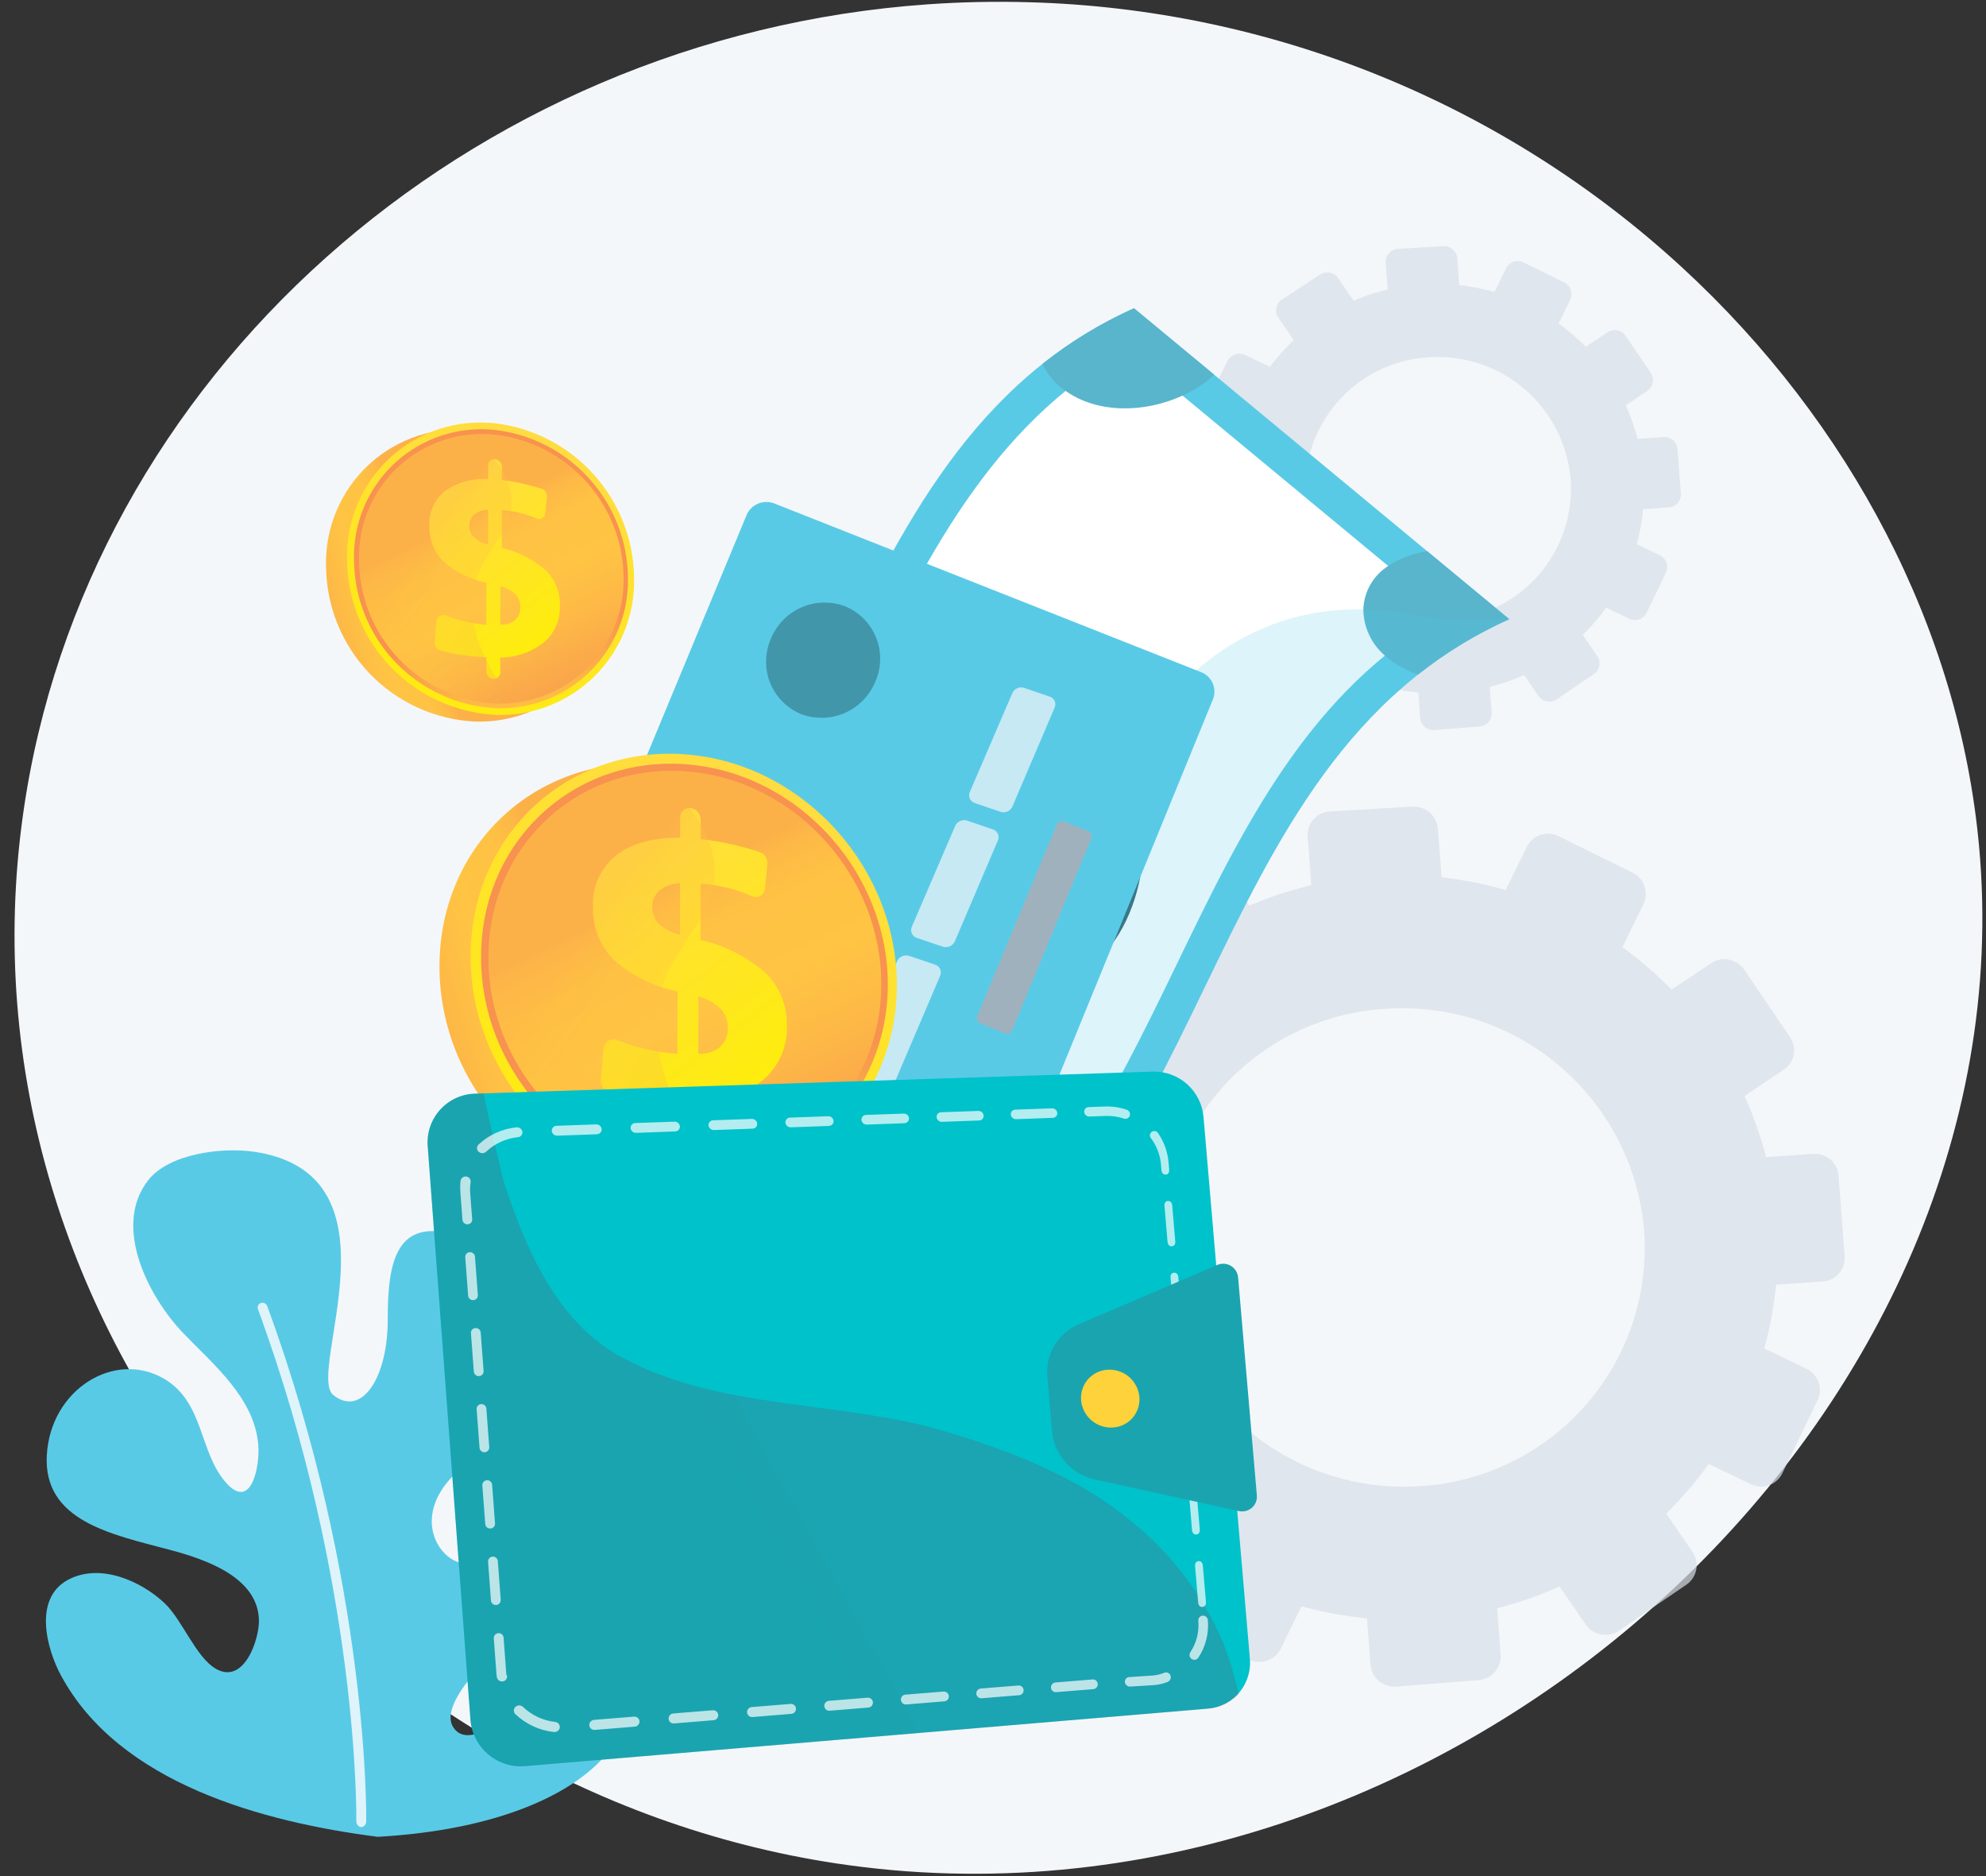 <svg width="126" height="119" viewBox="0 0 126 119" fill="none" xmlns="http://www.w3.org/2000/svg">
<rect x="0" y="0" width="126" height="119" fill="#333333" stroke="none"/>
<path d="M53.029 118.192C22.057 113.501 -3.11 84.218 1.46 51.672C5.362 23.914 29.698 2.312 58.88 0.273C60.993 0.125 63.129 0.081 65.288 0.142C80.683 0.565 95.404 6.546 106.733 16.978C117.382 26.785 124.3 39.902 125.559 53.664C128.915 90.275 91.552 124.026 53.029 118.192Z" fill="#F4F7FA"/>
<path d="M23.965 116.509C16.722 115.578 7.538 113.133 3.85 106.239C2.973 104.598 2.093 101.412 4.307 100.212C6.331 99.116 8.949 100.274 10.454 101.701C11.56 102.751 12.423 105.093 13.666 105.834C15.485 106.918 16.465 103.96 16.428 102.739C16.342 100.01 12.985 98.893 10.754 98.3C7.05 97.316 2.738 96.473 2.97 92.3C3.202 88.127 7.271 85.626 10.402 87.449C12.981 88.953 12.618 92.167 14.38 94.091C15.946 95.803 16.491 93.025 16.387 91.663C16.16 88.704 13.558 86.565 11.644 84.582C9.48 82.338 7.089 77.831 9.396 74.867C10.724 73.162 14.096 72.763 16.089 73.05C25.844 74.459 19.375 87.084 21.152 88.492C22.928 89.9 24.604 87.435 24.599 83.686C24.595 79.936 25.169 77.171 29.081 78.371C32.994 79.57 33.739 89.364 29.271 93.127C24.804 96.89 29.551 100.997 30.751 98.299C31.614 96.352 32.378 91.252 34.881 90.693C39.05 89.762 38.989 98.277 37.789 100.258C36.106 103.036 32.303 103.64 30.178 106.036C29.561 106.732 28.168 108.457 28.709 109.474C29.464 110.894 31.57 109.375 32.343 108.717C34.083 107.239 36.491 102.213 38.941 105.553C41.963 109.672 36.903 115.781 23.965 116.509Z" fill="#59CAE6"/>
<g opacity="0.8">
<path d="M22.922 115.895C23.009 115.882 23.089 115.838 23.146 115.771C23.204 115.704 23.235 115.618 23.235 115.53C23.238 115.382 23.439 100.506 16.955 82.85C16.928 82.77 16.87 82.705 16.795 82.667C16.72 82.63 16.633 82.624 16.553 82.65C16.514 82.663 16.479 82.684 16.449 82.711C16.419 82.738 16.394 82.771 16.377 82.808C16.36 82.845 16.35 82.884 16.348 82.925C16.346 82.966 16.353 83.006 16.367 83.044C22.811 100.592 22.61 115.379 22.608 115.524C22.605 115.613 22.634 115.7 22.691 115.769C22.747 115.838 22.827 115.884 22.915 115.897L22.922 115.895Z" fill="white"/>
</g>
<path opacity="0.7" d="M115.049 73.19L112.042 73.393C111.703 72.065 111.248 70.77 110.682 69.521L113.175 67.847C113.337 67.738 113.476 67.598 113.583 67.435C113.691 67.272 113.765 67.089 113.801 66.897C113.837 66.705 113.835 66.508 113.795 66.317C113.755 66.125 113.677 65.944 113.566 65.783L110.658 61.504C110.436 61.175 110.093 60.947 109.704 60.869C109.315 60.791 108.91 60.87 108.579 61.088L106.051 62.775C105.091 61.79 104.048 60.889 102.934 60.081L104.266 57.345C104.437 56.986 104.459 56.574 104.328 56.199C104.196 55.824 103.921 55.517 103.564 55.343L98.881 53.039C98.705 52.95 98.513 52.897 98.316 52.883C98.119 52.868 97.922 52.893 97.735 52.955C97.547 53.017 97.374 53.116 97.225 53.245C97.077 53.375 96.955 53.532 96.867 53.709L95.525 56.454C94.197 56.069 92.838 55.8 91.464 55.648L91.23 52.57C91.197 52.17 91.008 51.799 90.704 51.536C90.4 51.273 90.006 51.139 89.605 51.163L84.369 51.472C84.172 51.482 83.978 51.531 83.8 51.617C83.622 51.702 83.463 51.823 83.332 51.971C83.201 52.119 83.101 52.292 83.037 52.479C82.974 52.667 82.949 52.865 82.964 53.062L83.198 56.15C81.851 56.466 80.534 56.899 79.262 57.444L77.496 54.87C77.267 54.536 76.916 54.304 76.518 54.225C76.121 54.145 75.708 54.224 75.367 54.444L70.987 57.321C70.82 57.43 70.677 57.571 70.567 57.736C70.456 57.901 70.38 58.087 70.342 58.282C70.305 58.478 70.307 58.679 70.348 58.873C70.39 59.068 70.47 59.252 70.584 59.415L72.355 61.989C71.35 62.94 70.43 63.976 69.606 65.087L66.772 63.718C66.407 63.538 65.986 63.509 65.601 63.638C65.215 63.766 64.896 64.041 64.711 64.403L62.392 69.095C62.304 69.275 62.254 69.471 62.243 69.671C62.232 69.871 62.261 70.072 62.328 70.261C62.395 70.45 62.499 70.623 62.634 70.771C62.769 70.92 62.932 71.04 63.114 71.124L65.927 72.475C65.541 73.808 65.276 75.174 65.135 76.556L62.019 76.767C61.819 76.778 61.622 76.829 61.442 76.916C61.261 77.004 61.099 77.126 60.966 77.277C60.833 77.427 60.732 77.603 60.667 77.793C60.602 77.983 60.576 78.184 60.589 78.385L60.986 83.613C61.022 84.018 61.216 84.394 61.527 84.657C61.837 84.92 62.24 85.05 62.646 85.018L65.735 84.8C66.078 86.157 66.542 87.481 67.122 88.755L64.58 90.451C64.413 90.561 64.269 90.703 64.157 90.869C64.046 91.035 63.969 91.222 63.931 91.419C63.893 91.615 63.895 91.817 63.936 92.013C63.978 92.209 64.058 92.394 64.173 92.558L67.176 96.883C67.411 97.216 67.766 97.444 68.167 97.518C68.567 97.592 68.981 97.506 69.319 97.279L71.841 95.586C72.832 96.589 73.909 97.503 75.059 98.318L73.741 101.014C73.653 101.193 73.603 101.388 73.592 101.586C73.581 101.785 73.609 101.984 73.676 102.172C73.743 102.359 73.846 102.532 73.981 102.679C74.115 102.826 74.277 102.944 74.458 103.028L79.227 105.272C79.593 105.444 80.012 105.466 80.394 105.333C80.775 105.199 81.09 104.922 81.269 104.559L82.57 101.888C83.931 102.263 85.322 102.516 86.728 102.647L86.952 105.599C86.968 105.797 87.023 105.99 87.114 106.166C87.205 106.343 87.329 106.5 87.481 106.628C87.632 106.756 87.807 106.853 87.996 106.914C88.186 106.974 88.385 106.997 88.583 106.98L93.809 106.568C94.208 106.538 94.579 106.351 94.841 106.049C95.103 105.746 95.234 105.352 95.205 104.953L94.982 102.009C96.34 101.666 97.665 101.204 98.942 100.628L100.611 103.053C100.838 103.381 101.186 103.606 101.578 103.678C101.97 103.751 102.375 103.665 102.704 103.44L106.99 100.517C107.153 100.407 107.292 100.265 107.4 100.101C107.507 99.937 107.582 99.753 107.618 99.56C107.655 99.367 107.653 99.169 107.612 98.977C107.572 98.784 107.494 98.602 107.383 98.44L105.71 96.001C106.7 95.035 107.604 93.985 108.411 92.862L111.086 94.145C111.443 94.317 111.853 94.34 112.227 94.209C112.601 94.079 112.908 93.805 113.08 93.448L115.313 88.814C115.484 88.458 115.506 88.049 115.375 87.676C115.245 87.303 114.971 86.997 114.615 86.826L111.935 85.531C112.302 84.209 112.552 82.857 112.68 81.491L115.661 81.281C115.856 81.268 116.046 81.216 116.221 81.129C116.395 81.042 116.551 80.921 116.678 80.773C116.806 80.626 116.903 80.454 116.964 80.269C117.025 80.084 117.049 79.888 117.034 79.693L116.645 74.569C116.614 74.175 116.428 73.81 116.13 73.552C115.831 73.294 115.443 73.164 115.049 73.19ZM87.953 63.985C91.983 63.716 95.957 65.042 99.017 67.677C102.078 70.312 103.979 74.045 104.312 78.07C104.454 80.056 104.204 82.052 103.574 83.942C102.944 85.831 101.947 87.578 100.641 89.081C99.334 90.585 97.744 91.816 95.961 92.703C94.177 93.59 92.237 94.117 90.249 94.253C86.193 94.57 82.177 93.267 79.08 90.629C75.983 87.991 74.056 84.234 73.724 80.179C73.578 78.178 73.832 76.168 74.472 74.266C75.111 72.364 76.122 70.608 77.446 69.101C78.77 67.593 80.382 66.364 82.185 65.486C83.989 64.607 85.95 64.096 87.953 63.982V63.985Z" fill="#D8DEE8"/>
<path opacity="0.7" d="M105.548 27.725L103.896 27.837C103.709 27.107 103.459 26.395 103.148 25.708L104.519 24.788C104.608 24.727 104.684 24.65 104.743 24.561C104.802 24.471 104.843 24.37 104.863 24.265C104.883 24.159 104.882 24.051 104.86 23.946C104.837 23.84 104.795 23.741 104.734 23.652L103.135 21.3C103.013 21.119 102.825 20.993 102.611 20.95C102.397 20.907 102.175 20.95 101.992 21.07L100.603 21.997C100.075 21.456 99.501 20.961 98.889 20.517L99.621 19.012C99.715 18.815 99.728 18.588 99.655 18.382C99.583 18.176 99.432 18.007 99.235 17.912L96.66 16.646C96.564 16.597 96.458 16.568 96.35 16.56C96.242 16.552 96.133 16.566 96.031 16.6C95.928 16.634 95.833 16.688 95.751 16.759C95.669 16.831 95.602 16.917 95.553 17.014L94.816 18.523C94.086 18.312 93.339 18.164 92.584 18.081L92.455 16.389C92.437 16.169 92.333 15.964 92.166 15.82C91.999 15.675 91.782 15.602 91.562 15.615L88.685 15.787C88.576 15.793 88.47 15.82 88.372 15.867C88.274 15.914 88.186 15.98 88.114 16.062C88.042 16.143 87.987 16.238 87.953 16.341C87.918 16.445 87.904 16.553 87.912 16.662L88.041 18.359C87.3 18.533 86.576 18.771 85.877 19.071L84.907 17.655C84.781 17.472 84.588 17.345 84.369 17.301C84.151 17.257 83.924 17.3 83.737 17.421L81.328 19.003C81.237 19.063 81.158 19.141 81.097 19.231C81.037 19.322 80.994 19.424 80.974 19.531C80.953 19.639 80.954 19.749 80.977 19.856C80.999 19.963 81.043 20.064 81.106 20.154L82.08 21.569C81.527 22.091 81.022 22.661 80.569 23.272L79.01 22.52C78.809 22.421 78.578 22.405 78.366 22.476C78.154 22.546 77.979 22.697 77.877 22.896L76.603 25.476C76.554 25.575 76.526 25.683 76.52 25.793C76.514 25.903 76.53 26.013 76.567 26.117C76.604 26.22 76.661 26.316 76.735 26.397C76.809 26.479 76.899 26.545 76.999 26.591L78.546 27.334C78.333 28.067 78.188 28.818 78.11 29.577L76.397 29.692C76.287 29.699 76.179 29.727 76.08 29.775C75.98 29.823 75.892 29.89 75.819 29.973C75.746 30.056 75.689 30.152 75.654 30.257C75.618 30.361 75.604 30.472 75.611 30.582L75.829 33.459C75.849 33.682 75.955 33.888 76.126 34.033C76.297 34.178 76.518 34.249 76.741 34.231L78.44 34.112C78.628 34.858 78.883 35.585 79.202 36.285L77.805 37.218C77.713 37.278 77.634 37.357 77.573 37.448C77.511 37.539 77.469 37.642 77.448 37.75C77.427 37.858 77.428 37.969 77.451 38.076C77.474 38.184 77.517 38.286 77.58 38.376L79.231 40.754C79.36 40.937 79.556 41.062 79.776 41.103C79.996 41.144 80.223 41.096 80.409 40.972L81.796 40.041C82.34 40.593 82.932 41.095 83.565 41.543L82.84 43.026C82.792 43.124 82.764 43.231 82.758 43.341C82.751 43.45 82.767 43.56 82.804 43.663C82.841 43.766 82.898 43.861 82.971 43.942C83.045 44.023 83.135 44.088 83.234 44.134L85.856 45.369C86.058 45.464 86.288 45.476 86.498 45.403C86.708 45.329 86.881 45.177 86.979 44.977L87.694 43.509C88.443 43.715 89.208 43.854 89.981 43.925L90.104 45.548C90.112 45.657 90.143 45.763 90.192 45.861C90.242 45.958 90.311 46.044 90.394 46.114C90.478 46.185 90.574 46.238 90.678 46.272C90.782 46.305 90.891 46.317 91 46.308L93.873 46.081C94.093 46.065 94.297 45.962 94.441 45.796C94.585 45.629 94.656 45.413 94.641 45.193L94.518 43.575C95.264 43.386 95.993 43.133 96.695 42.816L97.612 44.149C97.737 44.33 97.928 44.453 98.144 44.493C98.359 44.533 98.582 44.485 98.763 44.362L101.122 42.755C101.211 42.694 101.287 42.616 101.347 42.526C101.406 42.436 101.447 42.334 101.467 42.228C101.487 42.122 101.486 42.013 101.464 41.908C101.441 41.802 101.399 41.702 101.338 41.613L100.417 40.271C100.961 39.741 101.458 39.163 101.902 38.545L103.372 39.251C103.569 39.346 103.795 39.358 104 39.286C104.206 39.215 104.374 39.064 104.469 38.868L105.696 36.321C105.79 36.125 105.803 35.9 105.731 35.694C105.659 35.49 105.508 35.322 105.313 35.227L103.839 34.516C104.041 33.789 104.178 33.046 104.249 32.295L105.888 32.18C105.995 32.172 106.1 32.144 106.196 32.096C106.292 32.048 106.377 31.982 106.447 31.9C106.518 31.819 106.571 31.725 106.605 31.623C106.638 31.521 106.651 31.413 106.643 31.306L106.429 28.487C106.412 28.27 106.31 28.067 106.146 27.925C105.981 27.782 105.766 27.71 105.548 27.725ZM90.653 22.662C92.868 22.514 95.053 23.243 96.736 24.692C98.418 26.141 99.463 28.193 99.646 30.406C99.725 31.498 99.587 32.595 99.241 33.634C98.894 34.673 98.346 35.633 97.628 36.459C96.91 37.286 96.036 37.963 95.055 38.451C94.075 38.938 93.008 39.228 91.915 39.303C89.686 39.476 87.478 38.76 85.775 37.31C84.073 35.86 83.013 33.794 82.829 31.565C82.75 30.465 82.89 29.36 83.241 28.315C83.593 27.27 84.149 26.305 84.877 25.476C85.605 24.648 86.49 23.972 87.482 23.489C88.473 23.006 89.551 22.725 90.652 22.663L90.653 22.662Z" fill="#D8DEE8"/>
<path d="M71.944 19.552L95.751 39.274C75.278 48.479 77.661 76.619 57.188 85.825L33.379 66.103C53.853 56.897 51.471 28.758 71.944 19.552Z" fill="#59CAE6"/>
<path d="M91.738 38.937C74.371 48.723 75.025 73.439 57.658 83.225L37.395 66.44C54.762 56.653 54.107 31.938 71.475 22.151L91.738 38.937Z" fill="white"/>
<path d="M40.995 63.554C41.085 63.628 41.163 63.698 41.244 63.775L41.265 63.795C41.694 64.181 42.03 64.66 42.247 65.195C42.464 65.73 42.555 66.308 42.515 66.883C42.456 67.391 42.286 67.878 42.014 68.311C41.743 68.743 41.379 69.11 40.948 69.384C40.803 69.483 40.652 69.574 40.496 69.657C39.861 69.988 39.174 70.21 38.466 70.315L33.379 66.104C35.456 65.174 37.408 63.987 39.19 62.572C39.85 62.778 40.464 63.111 40.995 63.554Z" fill="url(#paint0_linear_1_33064)"/>
<path d="M61.73 80.731C62.252 81.164 62.675 81.704 62.969 82.315C61.195 83.72 59.253 84.899 57.187 85.825L51.984 81.515C52.436 81.084 52.946 80.719 53.499 80.429C53.659 80.343 53.822 80.262 53.988 80.186C56.459 79.052 59.489 79.052 61.509 80.557L61.533 80.575C61.599 80.625 61.668 80.679 61.73 80.731Z" fill="url(#paint1_linear_1_33064)"/>
<path d="M71.946 19.552L77.03 23.764C76.578 24.194 76.069 24.56 75.516 24.85C75.356 24.935 75.193 25.016 75.027 25.092C72.581 26.214 69.596 26.232 67.575 24.773C67.481 24.705 67.403 24.646 67.314 24.572C66.812 24.174 66.409 23.664 66.137 23.083C67.918 21.669 69.87 20.482 71.946 19.552Z" fill="#58B5CC"/>
<path d="M90.551 34.964L95.754 39.274C93.689 40.199 91.746 41.378 89.972 42.783C89.274 42.558 88.622 42.207 88.05 41.748C87.988 41.696 87.922 41.64 87.863 41.585C87.856 41.578 87.848 41.572 87.842 41.565C87.424 41.204 87.089 40.757 86.857 40.256C86.625 39.755 86.502 39.21 86.496 38.658C86.514 38.104 86.667 37.563 86.942 37.082C87.217 36.601 87.606 36.195 88.075 35.899C88.219 35.799 88.369 35.707 88.524 35.624C89.158 35.293 89.843 35.07 90.551 34.964Z" fill="#58B5CC"/>
<path d="M68.716 44.471C72.516 47.619 73.639 53.767 71.449 58.39C69.258 63.013 64.192 64.034 60.358 60.858C56.561 57.71 55.435 51.561 57.625 46.939C59.814 42.317 64.882 41.297 68.716 44.471Z" fill="#316370"/>
<path d="M65.931 49.987C65.065 50.257 64.308 50.798 63.771 51.53L62.081 50.13L62.147 50.015C62.354 49.655 62.601 49.319 62.882 49.013C63.033 48.851 63.195 48.699 63.367 48.56C63.411 48.517 63.447 48.465 63.471 48.408C63.496 48.35 63.509 48.289 63.509 48.227C63.51 48.165 63.498 48.103 63.474 48.046C63.45 47.988 63.415 47.936 63.371 47.892L62.674 47.191C62.644 47.156 62.606 47.129 62.564 47.109C62.522 47.09 62.477 47.079 62.431 47.078C62.385 47.077 62.339 47.085 62.296 47.103C62.253 47.12 62.214 47.146 62.182 47.179C61.952 47.409 61.728 47.667 61.522 47.92C61.237 48.27 60.976 48.637 60.739 49.02L60.148 48.532C60.113 48.496 60.069 48.47 60.022 48.454C59.974 48.439 59.924 48.434 59.874 48.441C59.825 48.448 59.777 48.466 59.736 48.494C59.694 48.522 59.66 48.559 59.635 48.603C59.581 48.699 59.562 48.811 59.582 48.919C59.603 49.028 59.661 49.126 59.746 49.195L60.349 49.695C59.896 50.544 59.691 51.504 59.757 52.464C59.798 52.873 59.92 53.27 60.116 53.632C60.312 53.993 60.579 54.312 60.901 54.568C61.158 54.815 61.472 54.996 61.816 55.094C62.159 55.193 62.521 55.206 62.87 55.132C63.699 54.856 64.418 54.325 64.927 53.615L66.804 55.178C66.565 55.597 66.287 55.991 65.972 56.356C65.776 56.584 65.564 56.799 65.339 56.998C65.246 57.093 65.194 57.22 65.194 57.353C65.194 57.485 65.246 57.613 65.339 57.707L66.243 58.594C66.274 58.628 66.313 58.656 66.356 58.675C66.399 58.694 66.445 58.703 66.492 58.703C66.539 58.702 66.585 58.692 66.628 58.672C66.671 58.653 66.709 58.624 66.74 58.589C66.97 58.338 67.186 58.072 67.384 57.795C67.675 57.387 67.94 56.96 68.176 56.517L68.267 56.345L68.909 56.877C68.944 56.913 68.986 56.94 69.033 56.956C69.08 56.972 69.131 56.976 69.18 56.968C69.229 56.96 69.275 56.94 69.315 56.91C69.354 56.879 69.386 56.84 69.406 56.795L69.409 56.788C69.457 56.688 69.471 56.575 69.447 56.466C69.424 56.357 69.365 56.259 69.28 56.188L68.629 55.648C68.922 54.981 69.093 54.267 69.135 53.54C69.149 53.258 69.136 52.976 69.095 52.698C68.981 51.844 68.544 51.066 67.875 50.523C67.618 50.283 67.308 50.109 66.969 50.016C66.631 49.922 66.275 49.913 65.931 49.987ZM65.433 53.007C65.637 52.766 65.904 52.588 66.204 52.492C66.327 52.47 66.455 52.478 66.575 52.514C66.695 52.55 66.806 52.614 66.897 52.7C67.136 52.89 67.294 53.163 67.341 53.464C67.383 53.799 67.319 54.138 67.157 54.434L65.433 53.007ZM62.578 52.604C62.468 52.628 62.354 52.625 62.245 52.595C62.137 52.565 62.037 52.509 61.955 52.431C61.745 52.26 61.609 52.014 61.577 51.745C61.547 51.431 61.596 51.115 61.719 50.825L63.272 52.11C63.097 52.342 62.855 52.514 62.579 52.604L62.578 52.604Z" fill="white"/>
<path opacity="0.2" d="M95.674 39.209L95.751 39.273C75.279 48.479 77.661 76.619 57.188 85.825L33.887 66.52C35.104 66.388 36.328 66.332 37.552 66.351C39.22 66.38 40.882 66.558 42.517 66.883C44.784 67.343 46.998 68.036 49.123 68.95C61.09 74.027 64.526 69.752 66.6 62.532C67.169 60.618 67.66 58.511 68.256 56.369C68.519 55.427 68.813 54.478 69.14 53.536C69.769 51.688 70.554 49.896 71.484 48.179C74.534 42.397 79.88 38.485 86.496 38.66C87.736 38.68 88.972 38.823 90.183 39.089C90.519 39.16 90.859 39.214 91.201 39.25C92.691 39.367 94.187 39.353 95.674 39.209Z" fill="#59CAE6"/>
<path d="M75.714 43.418C75.877 43.474 76.029 43.561 76.158 43.675C76.288 43.79 76.394 43.928 76.47 44.084C76.546 44.239 76.59 44.408 76.601 44.581C76.612 44.753 76.588 44.926 76.531 45.09L60.084 85.532C59.913 85.895 59.617 86.184 59.249 86.345C58.881 86.507 58.468 86.529 58.084 86.41L31.292 75.269C30.947 75.079 30.684 74.77 30.551 74.4C30.419 74.03 30.426 73.624 30.572 73.259L47.157 33.453C47.315 33.142 47.584 32.904 47.912 32.786C48.239 32.669 48.599 32.681 48.917 32.82L75.714 43.418Z" fill="url(#paint2_linear_1_33064)"/>
<path d="M76.154 42.616C76.319 42.672 76.471 42.761 76.601 42.876C76.732 42.991 76.838 43.131 76.915 43.288C76.991 43.445 77.036 43.615 77.046 43.789C77.057 43.963 77.033 44.137 76.976 44.302L60.224 85.259C60.071 85.598 59.789 85.863 59.441 85.994C59.093 86.126 58.706 86.114 58.367 85.96L31.407 74.756C31.238 74.691 31.084 74.594 30.954 74.469C30.824 74.344 30.719 74.195 30.648 74.029C30.576 73.864 30.538 73.686 30.535 73.505C30.533 73.325 30.567 73.146 30.635 72.979L47.398 32.594C47.556 32.281 47.827 32.04 48.157 31.921C48.486 31.802 48.849 31.813 49.171 31.952L76.154 42.616Z" fill="#59CAE6"/>
<g opacity="0.7">
<path d="M55.914 70.64L53.075 77.287C53.011 77.431 52.895 77.547 52.75 77.612C52.605 77.678 52.441 77.687 52.29 77.64L50.616 77.078C50.545 77.055 50.479 77.017 50.423 76.967C50.367 76.917 50.323 76.856 50.292 76.787C50.262 76.719 50.246 76.645 50.246 76.57C50.246 76.495 50.262 76.421 50.293 76.352L53.151 69.709C53.217 69.566 53.332 69.452 53.475 69.388C53.619 69.324 53.781 69.316 53.93 69.363L55.59 69.923C55.66 69.945 55.726 69.982 55.781 70.031C55.837 70.081 55.881 70.141 55.912 70.209C55.942 70.276 55.958 70.35 55.959 70.424C55.959 70.498 55.944 70.572 55.914 70.64Z" fill="#F4F7FA"/>
<path d="M59.649 61.893L56.863 68.418C56.799 68.561 56.684 68.675 56.541 68.739C56.398 68.803 56.236 68.811 56.087 68.763L54.43 68.205C54.359 68.183 54.294 68.146 54.239 68.096C54.184 68.047 54.139 67.987 54.109 67.92C54.078 67.852 54.063 67.779 54.062 67.705C54.062 67.631 54.078 67.558 54.108 67.49L56.914 60.968C56.979 60.828 57.093 60.716 57.235 60.654C57.377 60.592 57.536 60.584 57.683 60.632L59.327 61.188C59.396 61.21 59.461 61.246 59.515 61.295C59.57 61.343 59.614 61.403 59.645 61.469C59.675 61.535 59.691 61.608 59.692 61.681C59.693 61.754 59.678 61.826 59.649 61.893Z" fill="#F4F7FA"/>
<path d="M63.313 53.305L60.577 59.712C60.513 59.852 60.4 59.964 60.258 60.026C60.117 60.088 59.958 60.095 59.811 60.047L58.17 59.491C58.1 59.469 58.036 59.433 57.981 59.385C57.926 59.337 57.882 59.277 57.851 59.211C57.821 59.144 57.805 59.072 57.805 58.999C57.804 58.926 57.819 58.853 57.849 58.786L60.604 52.383C60.668 52.244 60.781 52.134 60.922 52.074C61.062 52.013 61.219 52.006 61.364 52.054L62.992 52.608C63.061 52.629 63.125 52.665 63.179 52.713C63.233 52.761 63.277 52.819 63.307 52.885C63.337 52.951 63.354 53.022 63.355 53.094C63.356 53.167 63.341 53.239 63.313 53.305Z" fill="#F4F7FA"/>
<path d="M66.915 44.871L64.229 51.163C64.165 51.302 64.053 51.411 63.913 51.472C63.773 51.532 63.616 51.539 63.472 51.491L61.846 50.937C61.777 50.916 61.714 50.88 61.66 50.833C61.605 50.785 61.562 50.727 61.532 50.662C61.501 50.596 61.485 50.525 61.484 50.453C61.483 50.381 61.498 50.309 61.526 50.243L64.231 43.955C64.294 43.819 64.406 43.711 64.545 43.652C64.683 43.593 64.839 43.587 64.981 43.635L66.592 44.186C66.661 44.207 66.724 44.241 66.778 44.288C66.832 44.335 66.876 44.392 66.906 44.457C66.937 44.521 66.953 44.592 66.955 44.663C66.956 44.734 66.943 44.805 66.915 44.871Z" fill="#F4F7FA"/>
</g>
<path d="M47.9 71.092L46.562 74.244C46.43 74.526 46.192 74.744 45.901 74.853C45.609 74.962 45.287 74.952 45.003 74.826L41.659 73.445C41.517 73.391 41.386 73.31 41.275 73.205C41.164 73.1 41.075 72.974 41.013 72.835C40.951 72.695 40.917 72.545 40.914 72.392C40.911 72.24 40.938 72.088 40.994 71.946L42.345 68.807C42.478 68.528 42.715 68.311 43.005 68.204C43.295 68.097 43.616 68.106 43.898 68.231L47.23 69.601C47.372 69.654 47.503 69.735 47.613 69.839C47.724 69.943 47.814 70.068 47.876 70.207C47.938 70.345 47.972 70.495 47.977 70.647C47.981 70.799 47.955 70.95 47.9 71.092Z" fill="url(#paint3_linear_1_33064)"/>
<path d="M47.483 71.181L46.333 73.885C46.211 74.145 45.992 74.347 45.723 74.447C45.454 74.548 45.157 74.539 44.894 74.422L42.023 73.236C41.892 73.186 41.772 73.111 41.669 73.014C41.567 72.918 41.485 72.802 41.428 72.673C41.371 72.545 41.339 72.406 41.336 72.266C41.333 72.125 41.358 71.986 41.409 71.855L42.568 69.158C42.69 68.9 42.908 68.699 43.176 68.6C43.444 68.5 43.74 68.51 44.002 68.626L46.863 69.803C46.995 69.852 47.116 69.927 47.218 70.023C47.321 70.119 47.404 70.234 47.462 70.362C47.519 70.49 47.551 70.629 47.555 70.769C47.558 70.91 47.534 71.05 47.483 71.181ZM41.551 71.913C41.507 72.026 41.485 72.147 41.488 72.268C41.49 72.389 41.517 72.509 41.566 72.62C41.616 72.73 41.687 72.83 41.775 72.913C41.863 72.997 41.967 73.062 42.08 73.104L44.951 74.291C45.177 74.391 45.433 74.4 45.665 74.313C45.897 74.227 46.085 74.054 46.191 73.83L47.341 71.123C47.385 71.01 47.406 70.89 47.403 70.769C47.399 70.648 47.372 70.529 47.322 70.418C47.273 70.308 47.202 70.208 47.113 70.126C47.025 70.043 46.921 69.979 46.807 69.936L43.945 68.76C43.72 68.66 43.465 68.653 43.234 68.739C43.004 68.825 42.816 68.998 42.711 69.22L41.551 71.913Z" fill="url(#paint4_linear_1_33064)"/>
<path d="M44.398 68.868L42.479 73.348L42.336 73.291L44.257 68.811L44.398 68.868Z" fill="url(#paint5_linear_1_33064)"/>
<path d="M45.477 69.309L43.561 73.797L43.418 73.739L45.335 69.255L45.477 69.309Z" fill="url(#paint6_linear_1_33064)"/>
<path d="M46.552 69.751L44.639 74.239L44.496 74.181L46.409 69.693L46.552 69.751Z" fill="url(#paint7_linear_1_33064)"/>
<path d="M46.589 71.664L46.055 72.918C45.981 73.075 45.849 73.197 45.687 73.257C45.525 73.318 45.345 73.312 45.187 73.242L42.681 72.207C42.602 72.177 42.529 72.131 42.467 72.073C42.405 72.015 42.356 71.945 42.321 71.867C42.287 71.79 42.268 71.706 42.266 71.621C42.264 71.536 42.279 71.452 42.31 71.373L42.847 70.121C42.921 69.965 43.053 69.845 43.215 69.785C43.377 69.725 43.555 69.73 43.713 69.799L46.215 70.83C46.294 70.86 46.367 70.905 46.429 70.963C46.491 71.021 46.541 71.091 46.576 71.168C46.611 71.246 46.63 71.33 46.632 71.415C46.635 71.5 46.62 71.584 46.589 71.664Z" fill="#FEC045"/>
<path d="M46.659 71.693L46.125 72.948C46.043 73.123 45.895 73.259 45.714 73.326C45.533 73.394 45.333 73.388 45.157 73.309L42.651 72.273C42.562 72.24 42.481 72.189 42.412 72.125C42.343 72.06 42.288 71.982 42.249 71.895C42.211 71.809 42.19 71.715 42.188 71.621C42.185 71.526 42.202 71.432 42.237 71.344L42.774 70.092C42.856 69.918 43.004 69.783 43.184 69.716C43.365 69.649 43.564 69.655 43.74 69.733L46.242 70.763C46.331 70.796 46.412 70.847 46.481 70.912C46.551 70.976 46.606 71.054 46.645 71.141C46.684 71.228 46.705 71.321 46.707 71.416C46.71 71.511 46.693 71.605 46.659 71.693ZM42.379 71.406C42.352 71.476 42.339 71.55 42.34 71.626C42.342 71.701 42.358 71.775 42.389 71.844C42.42 71.912 42.464 71.974 42.518 72.026C42.573 72.077 42.638 72.118 42.708 72.144L45.214 73.18C45.354 73.242 45.513 73.246 45.656 73.193C45.8 73.139 45.917 73.031 45.982 72.892L46.516 71.637C46.543 71.567 46.556 71.492 46.554 71.417C46.552 71.342 46.535 71.268 46.504 71.199C46.474 71.13 46.43 71.069 46.375 71.017C46.32 70.966 46.255 70.926 46.185 70.899L43.683 69.869C43.542 69.807 43.384 69.803 43.24 69.856C43.097 69.91 42.98 70.018 42.916 70.157L42.379 71.406Z" fill="url(#paint8_linear_1_33064)"/>
<g opacity="0.42">
<path d="M61.935 70.75L58.153 79.919C58.113 80.004 58.042 80.071 57.954 80.104C57.865 80.137 57.768 80.134 57.682 80.095L56.144 79.462C56.056 79.429 55.985 79.362 55.946 79.276C55.907 79.191 55.904 79.093 55.936 79.005L59.734 69.852C59.773 69.768 59.844 69.703 59.931 69.671C60.019 69.638 60.115 69.641 60.2 69.68L61.727 70.305C61.813 70.337 61.883 70.402 61.922 70.485C61.961 70.568 61.966 70.663 61.935 70.75Z" fill="url(#paint9_linear_1_33064)"/>
<path d="M69.25 53.165L64.216 65.362C64.176 65.448 64.105 65.514 64.017 65.548C63.929 65.581 63.831 65.578 63.745 65.54L62.207 64.914C62.163 64.898 62.124 64.874 62.09 64.842C62.056 64.811 62.028 64.773 62.009 64.731C61.989 64.689 61.978 64.643 61.977 64.597C61.975 64.55 61.983 64.504 61.999 64.461L67.051 52.285C67.091 52.201 67.161 52.137 67.248 52.104C67.335 52.072 67.43 52.075 67.515 52.112L69.04 52.724C69.083 52.739 69.122 52.762 69.156 52.793C69.189 52.823 69.217 52.86 69.236 52.901C69.256 52.942 69.267 52.986 69.269 53.032C69.272 53.077 69.265 53.122 69.25 53.165Z" fill="url(#paint10_linear_1_33064)"/>
</g>
<path opacity="0.26" d="M53.622 38.459C54.065 38.642 54.467 38.912 54.804 39.253C55.141 39.594 55.406 39.999 55.585 40.444C55.763 40.889 55.85 41.365 55.841 41.844C55.833 42.323 55.728 42.796 55.534 43.234C55.172 44.126 54.474 44.841 53.592 45.225C52.709 45.609 51.711 45.632 50.811 45.289C50.375 45.107 49.979 44.841 49.645 44.505C49.312 44.17 49.048 43.772 48.869 43.334C48.69 42.896 48.599 42.428 48.602 41.955C48.604 41.482 48.7 41.014 48.883 40.578C49.233 39.671 49.928 38.938 50.816 38.541C51.704 38.145 52.712 38.115 53.622 38.459Z" fill="black"/>
<g opacity="0.53">
<path d="M46.706 67.025C46.764 67.169 46.763 67.329 46.703 67.472C46.643 67.615 46.53 67.728 46.387 67.788C46.317 67.819 46.241 67.835 46.165 67.835C46.088 67.836 46.012 67.822 45.941 67.793C45.871 67.763 45.806 67.721 45.752 67.666C45.698 67.612 45.655 67.548 45.627 67.477C45.57 67.333 45.573 67.173 45.633 67.031C45.694 66.888 45.809 66.776 45.952 66.717C46.021 66.688 46.096 66.672 46.172 66.672C46.248 66.671 46.323 66.686 46.393 66.715C46.463 66.743 46.527 66.785 46.58 66.839C46.634 66.892 46.677 66.956 46.706 67.025Z" fill="#F4F7FA"/>
<path d="M49.52 66.202C49.509 66.228 49.493 66.252 49.474 66.272C49.454 66.291 49.43 66.307 49.404 66.317C49.351 66.34 49.291 66.341 49.237 66.319C49.183 66.298 49.14 66.256 49.117 66.202C48.769 65.413 48.129 64.79 47.33 64.464C46.532 64.138 45.639 64.135 44.838 64.455C44.785 64.477 44.725 64.477 44.672 64.456C44.619 64.434 44.576 64.393 44.553 64.34C44.543 64.314 44.538 64.285 44.539 64.257C44.54 64.229 44.547 64.201 44.558 64.175C44.57 64.15 44.587 64.126 44.607 64.107C44.628 64.088 44.653 64.073 44.679 64.063C45.584 63.705 46.592 63.711 47.492 64.079C48.393 64.447 49.117 65.148 49.512 66.037C49.524 66.062 49.531 66.09 49.532 66.119C49.534 66.147 49.529 66.176 49.52 66.202Z" fill="#F4F7FA"/>
<path d="M48.722 66.538C48.712 66.565 48.696 66.589 48.676 66.609C48.657 66.63 48.633 66.646 48.607 66.657C48.553 66.68 48.493 66.681 48.439 66.659C48.386 66.638 48.342 66.596 48.319 66.542C48.066 65.957 47.594 65.495 47.003 65.254C46.413 65.012 45.752 65.012 45.162 65.252C45.108 65.275 45.048 65.276 44.994 65.254C44.94 65.233 44.897 65.191 44.874 65.137C44.864 65.111 44.859 65.082 44.859 65.054C44.86 65.025 44.867 64.997 44.878 64.971C44.89 64.945 44.907 64.921 44.927 64.902C44.948 64.882 44.973 64.867 44.999 64.857C45.695 64.576 46.473 64.578 47.167 64.862C47.862 65.145 48.419 65.689 48.719 66.376C48.741 66.428 48.742 66.486 48.722 66.538Z" fill="#F4F7FA"/>
<path d="M47.916 66.878C47.899 66.918 47.871 66.953 47.835 66.977C47.798 67.001 47.756 67.014 47.712 67.014C47.669 67.014 47.626 67.001 47.59 66.977C47.553 66.953 47.525 66.918 47.508 66.878C47.348 66.502 47.046 66.204 46.667 66.049C46.289 65.894 45.865 65.895 45.487 66.051C45.46 66.063 45.431 66.07 45.402 66.07C45.373 66.071 45.344 66.066 45.316 66.055C45.289 66.044 45.264 66.028 45.244 66.007C45.223 65.987 45.207 65.962 45.196 65.935C45.185 65.908 45.179 65.879 45.18 65.849C45.18 65.82 45.187 65.791 45.199 65.764C45.211 65.738 45.228 65.714 45.249 65.694C45.271 65.674 45.296 65.658 45.323 65.648C45.81 65.449 46.356 65.449 46.842 65.648C47.082 65.746 47.3 65.889 47.484 66.071C47.668 66.253 47.814 66.47 47.914 66.709C47.937 66.763 47.938 66.823 47.916 66.878Z" fill="#F4F7FA"/>
</g>
<path d="M54.926 63.118C54.926 70.434 49.205 76.19 41.893 75.966C34.283 75.732 27.883 69.16 27.883 61.294C27.883 53.429 34.283 47.721 41.893 48.513C49.205 49.273 54.926 55.801 54.926 63.118Z" fill="url(#paint11_linear_1_33064)"/>
<path d="M56.902 62.487C56.902 69.804 51.181 75.559 43.869 75.335C36.259 75.101 29.859 68.529 29.859 60.663C29.859 52.798 36.26 47.09 43.869 47.882C51.181 48.644 56.902 55.173 56.902 62.487Z" fill="url(#paint12_linear_1_33064)"/>
<path d="M56.327 62.45C56.327 69.445 50.853 74.935 43.868 74.711C36.611 74.476 30.52 68.204 30.52 60.71C30.52 53.217 36.612 47.765 43.868 48.509C50.853 49.224 56.327 55.455 56.327 62.45Z" fill="url(#paint13_linear_1_33064)"/>
<path d="M55.915 62.421C55.915 69.185 50.618 74.49 43.866 74.263C36.862 74.028 30.988 67.97 30.988 60.743C30.988 53.515 36.862 48.247 43.866 48.957C50.618 49.638 55.915 55.657 55.915 62.421Z" fill="url(#paint14_linear_1_33064)"/>
<path d="M43.8 51.255C43.977 51.276 44.141 51.361 44.261 51.494C44.38 51.627 44.447 51.799 44.45 51.978V53.223C45.176 53.305 45.897 53.43 46.608 53.598C47.139 53.723 47.667 53.871 48.191 54.044C48.345 54.095 48.477 54.197 48.567 54.332C48.657 54.468 48.699 54.63 48.687 54.792L48.533 56.353C48.526 56.448 48.496 56.54 48.446 56.621C48.395 56.702 48.326 56.769 48.243 56.817C48.161 56.864 48.068 56.892 47.973 56.895C47.878 56.899 47.783 56.88 47.697 56.839C47.352 56.685 46.998 56.553 46.636 56.443C45.983 56.248 45.312 56.123 44.633 56.069L44.449 56.054V59.621C45.986 59.968 47.411 60.696 48.592 61.739C49.027 62.169 49.37 62.685 49.598 63.253C49.826 63.822 49.935 64.431 49.918 65.043C49.944 65.689 49.826 66.332 49.573 66.927C49.319 67.521 48.936 68.051 48.452 68.479C47.273 69.419 45.811 69.934 44.303 69.94V71.314C44.304 71.399 44.288 71.483 44.255 71.562C44.223 71.64 44.175 71.711 44.114 71.77C44.053 71.83 43.98 71.876 43.901 71.906C43.822 71.937 43.737 71.951 43.652 71.947H43.641C43.464 71.938 43.298 71.861 43.176 71.732C43.055 71.604 42.987 71.433 42.988 71.257V69.901L42.7 69.888C41.894 69.854 41.091 69.768 40.296 69.632C39.736 69.535 39.181 69.407 38.635 69.25C38.476 69.205 38.338 69.107 38.243 68.973C38.148 68.838 38.102 68.674 38.114 68.51L38.294 66.502C38.303 66.402 38.335 66.305 38.389 66.22C38.443 66.135 38.516 66.063 38.603 66.012C38.69 65.961 38.788 65.931 38.888 65.925C38.989 65.92 39.09 65.938 39.182 65.979C39.659 66.167 40.147 66.327 40.642 66.458C41.407 66.66 42.189 66.791 42.978 66.848L42.989 62.881C41.494 62.591 40.103 61.908 38.959 60.903C38.516 60.464 38.169 59.939 37.94 59.36C37.71 58.78 37.602 58.16 37.623 57.538C37.589 56.917 37.703 56.297 37.954 55.729C38.206 55.161 38.588 54.661 39.071 54.269C40.03 53.507 41.393 53.129 43.151 53.13V51.856C43.149 51.773 43.164 51.689 43.197 51.612C43.229 51.535 43.277 51.466 43.339 51.409C43.4 51.352 43.473 51.309 43.553 51.282C43.632 51.256 43.716 51.246 43.8 51.255ZM43.147 56.016C42.676 56.026 42.22 56.187 41.847 56.476C41.694 56.607 41.572 56.772 41.491 56.958C41.41 57.143 41.372 57.344 41.381 57.547C41.376 57.744 41.411 57.941 41.486 58.123C41.56 58.306 41.671 58.472 41.812 58.611C42.194 58.945 42.652 59.179 43.147 59.292V56.016ZM44.298 63.199V66.837C44.799 66.872 45.295 66.718 45.689 66.405C45.854 66.248 45.983 66.058 46.067 65.846C46.151 65.634 46.187 65.407 46.173 65.18C46.188 64.737 46.026 64.306 45.723 63.983C45.322 63.607 44.832 63.338 44.3 63.199H44.298Z" fill="url(#paint15_linear_1_33064)"/>
<path opacity="0.3" d="M41.69 64.078C42.097 60.057 45.792 58.355 45.31 54.657C45.012 52.377 43.285 50.457 41.358 48.957C35.512 49.57 30.992 54.41 30.992 60.741C30.992 67.97 36.866 74.028 43.87 74.261C44.535 74.284 45.201 74.251 45.86 74.164C43.078 71.399 41.34 67.532 41.69 64.078Z" fill="url(#paint16_linear_1_33064)"/>
<path d="M38.9 37.116C38.923 38.269 38.712 39.416 38.277 40.484C37.843 41.553 37.195 42.522 36.373 43.332C35.552 44.142 34.574 44.775 33.499 45.194C32.424 45.613 31.275 45.809 30.122 45.769C27.584 45.641 25.191 44.545 23.436 42.708C21.681 40.87 20.697 38.429 20.686 35.888C20.657 34.677 20.888 33.475 21.363 32.361C21.839 31.248 22.548 30.249 23.442 29.433C24.337 28.617 25.396 28.003 26.548 27.631C27.701 27.259 28.919 27.139 30.122 27.279C32.529 27.576 34.746 28.737 36.361 30.546C37.976 32.356 38.879 34.691 38.9 37.116Z" fill="url(#paint17_linear_1_33064)"/>
<path d="M40.232 36.691C40.256 37.844 40.044 38.99 39.609 40.059C39.175 41.128 38.527 42.097 37.706 42.907C36.884 43.717 35.906 44.351 34.831 44.77C33.756 45.189 32.607 45.384 31.454 45.344C28.916 45.216 26.523 44.121 24.768 42.283C23.013 40.445 22.029 38.004 22.018 35.463C21.989 34.252 22.22 33.05 22.695 31.936C23.171 30.823 23.88 29.824 24.774 29.008C25.669 28.192 26.728 27.578 27.88 27.206C29.032 26.835 30.251 26.715 31.454 26.855C33.861 27.151 36.079 28.312 37.693 30.121C39.308 31.931 40.211 34.266 40.232 36.691Z" fill="url(#paint18_linear_1_33064)"/>
<path d="M39.841 36.665C39.864 37.767 39.661 38.862 39.246 39.883C38.831 40.904 38.211 41.83 37.425 42.603C36.64 43.376 35.705 43.981 34.677 44.38C33.65 44.779 32.551 44.964 31.45 44.923C29.03 44.798 26.751 43.751 25.079 41.997C23.407 40.244 22.47 37.917 22.459 35.494C22.432 34.34 22.652 33.194 23.104 32.132C23.557 31.07 24.233 30.118 25.084 29.339C25.936 28.561 26.945 27.974 28.044 27.618C29.142 27.262 30.303 27.146 31.45 27.277C33.75 27.556 35.87 28.663 37.414 30.39C38.958 32.118 39.821 34.348 39.841 36.665Z" fill="url(#paint19_linear_1_33064)"/>
<path d="M39.566 36.646C39.587 37.711 39.392 38.77 38.99 39.756C38.588 40.743 37.989 41.637 37.229 42.384C36.47 43.13 35.566 43.714 34.572 44.099C33.579 44.484 32.517 44.662 31.453 44.622C29.118 44.498 26.919 43.485 25.306 41.792C23.694 40.099 22.79 37.853 22.78 35.515C22.753 34.401 22.965 33.294 23.401 32.269C23.838 31.244 24.489 30.324 25.311 29.572C26.132 28.82 27.106 28.252 28.165 27.908C29.225 27.563 30.346 27.45 31.453 27.575C33.677 27.843 35.727 28.911 37.22 30.581C38.713 32.25 39.547 34.407 39.566 36.646Z" fill="url(#paint20_linear_1_33064)"/>
<path d="M31.406 29.126C31.525 29.14 31.636 29.197 31.716 29.287C31.797 29.376 31.842 29.492 31.843 29.612V30.451C32.332 30.506 32.818 30.59 33.297 30.703C33.655 30.787 34.01 30.887 34.363 31.003C34.467 31.038 34.556 31.106 34.617 31.198C34.677 31.289 34.706 31.398 34.697 31.507L34.594 32.559C34.59 32.623 34.569 32.685 34.535 32.739C34.501 32.793 34.455 32.839 34.399 32.871C34.344 32.903 34.281 32.922 34.217 32.924C34.153 32.927 34.089 32.914 34.031 32.886C33.799 32.782 33.56 32.693 33.316 32.62C32.877 32.488 32.424 32.404 31.967 32.368L31.843 32.357V34.76C32.878 34.993 33.837 35.483 34.632 36.185C34.925 36.475 35.155 36.822 35.309 37.205C35.462 37.588 35.536 37.998 35.525 38.411C35.542 38.846 35.462 39.279 35.292 39.679C35.121 40.079 34.863 40.437 34.537 40.725C33.743 41.358 32.758 41.705 31.742 41.709V42.634C31.743 42.691 31.732 42.748 31.71 42.801C31.689 42.854 31.656 42.903 31.615 42.943C31.574 42.983 31.525 43.014 31.472 43.034C31.418 43.055 31.361 43.064 31.304 43.062H31.296C31.177 43.055 31.066 43.003 30.984 42.917C30.902 42.831 30.857 42.716 30.857 42.597V41.684L30.662 41.676C30.119 41.653 29.578 41.595 29.043 41.503C28.665 41.438 28.292 41.352 27.924 41.245C27.817 41.215 27.724 41.15 27.66 41.059C27.596 40.968 27.565 40.858 27.573 40.747L27.694 39.395C27.7 39.328 27.722 39.262 27.758 39.205C27.795 39.148 27.844 39.1 27.902 39.066C27.961 39.031 28.027 39.011 28.094 39.007C28.162 39.003 28.23 39.015 28.292 39.042C28.613 39.169 28.942 39.277 29.276 39.365C29.791 39.501 30.317 39.589 30.849 39.628L30.857 36.956C29.85 36.761 28.913 36.301 28.142 35.624C27.844 35.328 27.61 34.975 27.455 34.585C27.301 34.194 27.228 33.777 27.242 33.357C27.219 32.939 27.296 32.522 27.465 32.139C27.634 31.756 27.892 31.419 28.217 31.155C29.02 30.596 29.989 30.325 30.965 30.388V29.531C30.964 29.474 30.974 29.418 30.996 29.365C31.018 29.313 31.051 29.266 31.093 29.228C31.135 29.189 31.184 29.16 31.238 29.143C31.292 29.125 31.349 29.119 31.406 29.126ZM30.966 32.331C30.649 32.337 30.342 32.446 30.091 32.64C29.987 32.728 29.905 32.839 29.851 32.964C29.797 33.089 29.771 33.225 29.777 33.361C29.773 33.494 29.797 33.626 29.847 33.749C29.897 33.872 29.972 33.984 30.067 34.077C30.324 34.303 30.633 34.461 30.966 34.537V32.331ZM31.743 37.17V39.62C32.081 39.643 32.415 39.539 32.681 39.329C32.792 39.224 32.879 39.095 32.935 38.953C32.992 38.81 33.016 38.657 33.007 38.504C33.016 38.206 32.907 37.916 32.703 37.698C32.432 37.445 32.102 37.263 31.743 37.17Z" fill="url(#paint21_linear_1_33064)"/>
<path opacity="0.3" d="M29.985 37.762C30.258 35.054 32.746 33.907 32.422 31.417C32.222 29.882 31.059 28.588 29.761 27.578C27.813 27.783 26.014 28.713 24.721 30.184C23.428 31.654 22.735 33.557 22.779 35.514C22.789 37.853 23.693 40.099 25.306 41.792C26.919 43.486 29.118 44.498 31.453 44.622C31.901 44.637 32.349 44.615 32.793 44.557C30.919 42.693 29.749 40.09 29.985 37.762Z" fill="url(#paint22_linear_1_33064)"/>
<path d="M76.357 70.854L79.292 105.145C79.337 105.562 79.293 105.983 79.162 106.382C79.032 106.78 78.818 107.146 78.536 107.456C78.043 107.986 77.37 108.315 76.649 108.376L33.383 112.02C32.96 112.065 32.532 112.026 32.125 111.904C31.717 111.783 31.338 111.581 31.009 111.312C30.68 111.042 30.408 110.71 30.209 110.334C30.01 109.959 29.887 109.547 29.849 109.124L27.13 72.639C27.106 72.222 27.167 71.803 27.309 71.409C27.451 71.016 27.672 70.655 27.958 70.349C28.244 70.043 28.589 69.799 28.972 69.63C29.355 69.462 29.768 69.373 30.187 69.369L73.184 67.97C73.98 67.962 74.749 68.254 75.337 68.789C75.925 69.324 76.29 70.062 76.357 70.854Z" fill="#00C2CB"/>
<path opacity="0.2" d="M78.586 107.458C78.087 107.99 77.408 108.318 76.682 108.379L33.401 112.022C32.977 112.068 32.549 112.028 32.141 111.907C31.733 111.785 31.352 111.584 31.023 111.315C30.692 111.045 30.419 110.713 30.218 110.338C30.018 109.962 29.893 109.55 29.853 109.126L27.134 72.642C27.11 72.224 27.171 71.806 27.313 71.412C27.455 71.018 27.676 70.657 27.962 70.352C28.247 70.046 28.593 69.801 28.976 69.633C29.359 69.464 29.772 69.375 30.191 69.371L30.692 69.355C30.873 70.296 31.117 71.353 31.349 72.368C31.381 72.509 31.415 72.662 31.446 72.797C31.716 73.968 31.948 74.931 31.989 75.055C33.338 79.095 35.245 83.737 39.275 85.996C45.431 89.448 53.229 88.829 59.705 90.72C63.969 91.966 68.347 93.649 71.74 96.466C74.258 98.479 76.248 101.077 77.535 104.033C77.984 105.142 78.335 106.288 78.586 107.458Z" fill="url(#paint23_linear_1_33064)"/>
<g opacity="0.7">
<path d="M73.191 106.888L71.701 106.98C71.618 106.984 71.536 106.955 71.474 106.9C71.412 106.845 71.373 106.767 71.367 106.684C71.364 106.646 71.369 106.607 71.382 106.57C71.395 106.533 71.415 106.499 71.441 106.47C71.467 106.441 71.499 106.418 71.534 106.402C71.57 106.386 71.608 106.377 71.647 106.376L73.134 106.278C73.389 106.257 73.639 106.197 73.876 106.099C73.913 106.085 73.952 106.078 73.992 106.08C74.032 106.081 74.071 106.09 74.107 106.107C74.143 106.124 74.176 106.148 74.202 106.177C74.229 106.206 74.25 106.241 74.263 106.278C74.29 106.358 74.284 106.445 74.249 106.52C74.213 106.596 74.15 106.656 74.072 106.687C73.791 106.8 73.493 106.868 73.191 106.888ZM69.364 107.142L67.019 107.333C66.978 107.338 66.936 107.334 66.897 107.322C66.857 107.31 66.82 107.291 66.789 107.264C66.757 107.238 66.731 107.206 66.712 107.169C66.693 107.133 66.681 107.093 66.678 107.052C66.674 107.011 66.679 106.969 66.692 106.93C66.705 106.891 66.725 106.855 66.752 106.824C66.779 106.793 66.812 106.767 66.849 106.749C66.886 106.731 66.926 106.72 66.967 106.718L69.313 106.527C69.353 106.524 69.394 106.529 69.432 106.541C69.471 106.553 69.507 106.573 69.537 106.599C69.568 106.625 69.594 106.657 69.612 106.693C69.631 106.729 69.642 106.768 69.645 106.809C69.649 106.849 69.644 106.89 69.632 106.928C69.62 106.967 69.6 107.002 69.574 107.033C69.548 107.064 69.516 107.09 69.48 107.108C69.444 107.127 69.404 107.138 69.364 107.142ZM64.659 107.527L62.285 107.721C62.244 107.726 62.202 107.722 62.162 107.71C62.123 107.698 62.086 107.678 62.053 107.652C62.021 107.626 61.995 107.593 61.976 107.556C61.957 107.519 61.945 107.479 61.942 107.438C61.938 107.396 61.943 107.355 61.956 107.315C61.969 107.276 61.99 107.239 62.017 107.208C62.044 107.177 62.078 107.151 62.115 107.133C62.152 107.115 62.193 107.104 62.234 107.102L64.608 106.91C64.649 106.906 64.69 106.911 64.728 106.923C64.767 106.936 64.803 106.956 64.834 106.982C64.865 107.008 64.891 107.04 64.909 107.077C64.928 107.113 64.939 107.152 64.942 107.193C64.946 107.233 64.941 107.274 64.928 107.313C64.916 107.352 64.896 107.388 64.87 107.419C64.844 107.45 64.811 107.475 64.775 107.494C64.739 107.512 64.7 107.524 64.659 107.527ZM59.897 107.917L57.494 108.114C57.453 108.117 57.412 108.112 57.373 108.1C57.334 108.087 57.298 108.067 57.267 108.04C57.235 108.014 57.209 107.981 57.191 107.944C57.172 107.908 57.161 107.868 57.157 107.827C57.154 107.786 57.159 107.745 57.172 107.706C57.184 107.667 57.205 107.631 57.231 107.599C57.258 107.568 57.29 107.543 57.327 107.524C57.363 107.505 57.403 107.494 57.444 107.491L59.846 107.296C59.888 107.29 59.931 107.294 59.971 107.305C60.012 107.316 60.05 107.336 60.083 107.362C60.116 107.389 60.143 107.422 60.163 107.459C60.183 107.497 60.195 107.538 60.198 107.58C60.202 107.622 60.196 107.664 60.183 107.705C60.169 107.745 60.148 107.781 60.12 107.813C60.092 107.845 60.057 107.87 60.019 107.888C59.981 107.906 59.939 107.916 59.897 107.917ZM55.078 108.311L52.646 108.51C52.604 108.515 52.562 108.511 52.522 108.499C52.481 108.487 52.444 108.467 52.411 108.44C52.379 108.413 52.352 108.38 52.332 108.343C52.313 108.305 52.301 108.264 52.298 108.222C52.294 108.18 52.299 108.138 52.313 108.098C52.326 108.058 52.347 108.021 52.375 107.989C52.403 107.958 52.437 107.932 52.475 107.914C52.513 107.895 52.554 107.885 52.596 107.883L55.027 107.686C55.069 107.681 55.112 107.684 55.153 107.695C55.194 107.706 55.232 107.726 55.265 107.753C55.298 107.78 55.326 107.813 55.346 107.85C55.366 107.888 55.378 107.929 55.381 107.972C55.385 108.014 55.379 108.057 55.366 108.097C55.352 108.138 55.33 108.175 55.302 108.206C55.273 108.238 55.239 108.264 55.2 108.282C55.161 108.299 55.12 108.309 55.077 108.31L55.078 108.311ZM50.2 108.71L47.74 108.912C47.698 108.916 47.656 108.911 47.617 108.898C47.577 108.885 47.54 108.864 47.509 108.837C47.477 108.81 47.451 108.777 47.432 108.74C47.413 108.703 47.402 108.662 47.398 108.621C47.395 108.579 47.4 108.537 47.413 108.498C47.426 108.458 47.447 108.421 47.474 108.39C47.501 108.358 47.534 108.332 47.571 108.313C47.608 108.294 47.649 108.283 47.69 108.279L50.151 108.08C50.193 108.075 50.235 108.079 50.276 108.091C50.316 108.103 50.354 108.123 50.386 108.15C50.419 108.177 50.446 108.21 50.465 108.247C50.485 108.285 50.497 108.326 50.5 108.368C50.503 108.41 50.498 108.452 50.485 108.493C50.472 108.533 50.45 108.57 50.422 108.601C50.395 108.633 50.361 108.659 50.322 108.677C50.285 108.695 50.243 108.706 50.201 108.708L50.2 108.71ZM45.263 109.113L42.772 109.317C42.73 109.321 42.687 109.317 42.647 109.305C42.606 109.293 42.568 109.273 42.535 109.246C42.502 109.22 42.475 109.187 42.455 109.149C42.435 109.112 42.422 109.071 42.418 109.029C42.412 108.943 42.442 108.858 42.499 108.793C42.556 108.729 42.636 108.689 42.722 108.684L45.214 108.482C45.256 108.477 45.299 108.481 45.34 108.493C45.381 108.505 45.419 108.525 45.452 108.553C45.484 108.58 45.511 108.613 45.531 108.651C45.551 108.689 45.563 108.73 45.566 108.773C45.569 108.815 45.564 108.858 45.55 108.898C45.537 108.939 45.515 108.976 45.487 109.008C45.459 109.04 45.425 109.066 45.386 109.084C45.348 109.102 45.306 109.113 45.263 109.115V109.113ZM40.266 109.521L37.744 109.728C37.701 109.733 37.658 109.728 37.617 109.716C37.576 109.704 37.537 109.684 37.504 109.656C37.471 109.629 37.443 109.596 37.423 109.558C37.403 109.52 37.39 109.479 37.386 109.436C37.381 109.349 37.411 109.264 37.469 109.2C37.527 109.135 37.608 109.096 37.695 109.091L40.217 108.886C40.259 108.882 40.302 108.886 40.343 108.898C40.384 108.911 40.422 108.931 40.456 108.958C40.489 108.985 40.516 109.018 40.536 109.056C40.556 109.094 40.569 109.135 40.573 109.177C40.578 109.264 40.548 109.349 40.49 109.414C40.433 109.478 40.352 109.518 40.265 109.523L40.266 109.521ZM35.207 109.862C35.184 109.864 35.162 109.864 35.139 109.862C34.222 109.761 33.364 109.362 32.696 108.726C32.665 108.696 32.641 108.661 32.624 108.621C32.607 108.582 32.599 108.54 32.6 108.497C32.6 108.454 32.609 108.412 32.627 108.373C32.645 108.334 32.67 108.299 32.702 108.27C32.767 108.209 32.852 108.175 32.941 108.175C33.03 108.175 33.115 108.209 33.18 108.27C33.74 108.803 34.459 109.138 35.227 109.224C35.269 109.227 35.311 109.24 35.348 109.26C35.386 109.28 35.419 109.308 35.446 109.341C35.473 109.374 35.493 109.412 35.504 109.453C35.516 109.494 35.52 109.537 35.515 109.58C35.503 109.655 35.466 109.724 35.41 109.775C35.354 109.826 35.282 109.857 35.207 109.863L35.207 109.862ZM75.798 105.282C75.741 105.286 75.683 105.275 75.633 105.248C75.582 105.222 75.54 105.181 75.51 105.132C75.481 105.083 75.466 105.026 75.468 104.969C75.469 104.912 75.486 104.856 75.517 104.808C75.909 104.218 76.087 103.513 76.025 102.808C76.021 102.768 76.025 102.728 76.037 102.69C76.049 102.652 76.069 102.617 76.095 102.586C76.121 102.556 76.152 102.531 76.188 102.513C76.223 102.495 76.262 102.484 76.302 102.481C76.382 102.475 76.462 102.501 76.524 102.554C76.585 102.606 76.624 102.681 76.63 102.761C76.706 103.602 76.493 104.443 76.027 105.147C76.001 105.185 75.968 105.218 75.928 105.241C75.888 105.265 75.843 105.279 75.797 105.283L75.798 105.282ZM31.888 106.652C31.802 106.662 31.717 106.639 31.648 106.587C31.58 106.536 31.534 106.459 31.521 106.375C31.516 106.327 31.506 106.286 31.502 106.239L31.329 103.937C31.325 103.895 31.328 103.853 31.34 103.813C31.352 103.772 31.372 103.735 31.399 103.703C31.426 103.67 31.459 103.644 31.497 103.625C31.534 103.606 31.575 103.595 31.617 103.592C31.659 103.588 31.701 103.592 31.74 103.605C31.78 103.618 31.816 103.639 31.848 103.667C31.879 103.694 31.904 103.728 31.922 103.766C31.939 103.803 31.949 103.844 31.95 103.886L32.123 106.185C32.126 106.225 32.164 106.26 32.168 106.3C32.174 106.342 32.172 106.384 32.16 106.425C32.149 106.466 32.13 106.505 32.103 106.538C32.076 106.571 32.043 106.598 32.005 106.617C31.968 106.637 31.926 106.649 31.884 106.652C31.877 106.652 31.891 106.652 31.887 106.653L31.888 106.652ZM76.289 101.929C76.121 101.942 76.031 101.814 76.017 101.649L75.821 99.348C75.807 99.18 75.874 99.034 76.042 99.022C76.209 99.01 76.299 99.137 76.313 99.302L76.509 101.6C76.522 101.771 76.455 101.918 76.288 101.931L76.289 101.929ZM31.481 101.802C31.44 101.806 31.398 101.801 31.358 101.789C31.319 101.776 31.282 101.755 31.251 101.727C31.22 101.7 31.194 101.666 31.177 101.628C31.159 101.59 31.149 101.549 31.148 101.507L30.966 99.08C30.962 99.039 30.965 98.997 30.977 98.957C30.989 98.917 31.009 98.88 31.035 98.848C31.062 98.816 31.094 98.789 31.131 98.77C31.168 98.751 31.209 98.739 31.25 98.736C31.292 98.733 31.333 98.738 31.373 98.751C31.412 98.764 31.449 98.785 31.48 98.813C31.511 98.84 31.536 98.874 31.554 98.911C31.572 98.949 31.582 98.99 31.584 99.031L31.766 101.456C31.772 101.498 31.769 101.541 31.757 101.581C31.745 101.622 31.726 101.659 31.699 101.692C31.672 101.725 31.639 101.751 31.601 101.771C31.564 101.79 31.523 101.801 31.481 101.804L31.481 101.802ZM75.898 97.335C75.732 97.347 75.641 97.219 75.627 97.053L75.432 94.759C75.418 94.592 75.485 94.447 75.652 94.436C75.82 94.425 75.909 94.551 75.923 94.718L76.118 97.01C76.132 97.179 76.065 97.324 75.897 97.336L75.898 97.335ZM31.118 96.952C31.076 96.956 31.034 96.951 30.995 96.938C30.955 96.925 30.919 96.904 30.887 96.876C30.856 96.848 30.831 96.814 30.813 96.777C30.796 96.739 30.786 96.698 30.785 96.656L30.603 94.234C30.597 94.193 30.601 94.151 30.613 94.11C30.624 94.07 30.645 94.033 30.672 94.001C30.699 93.969 30.732 93.942 30.77 93.924C30.807 93.906 30.849 93.895 30.89 93.893C30.932 93.89 30.974 93.895 31.014 93.908C31.053 93.921 31.09 93.942 31.121 93.97C31.152 93.998 31.177 94.032 31.195 94.07C31.212 94.107 31.222 94.148 31.223 94.19L31.405 96.61C31.41 96.652 31.407 96.694 31.395 96.735C31.383 96.775 31.363 96.813 31.336 96.845C31.309 96.877 31.275 96.904 31.238 96.922C31.2 96.941 31.159 96.952 31.117 96.954L31.118 96.952ZM75.508 92.752C75.341 92.763 75.251 92.637 75.237 92.47L75.042 90.18C75.028 90.013 75.095 89.87 75.263 89.86C75.43 89.85 75.52 89.975 75.534 90.144L75.728 92.431C75.741 92.597 75.675 92.74 75.508 92.751L75.508 92.752ZM30.755 92.115C30.713 92.119 30.671 92.113 30.632 92.1C30.592 92.087 30.556 92.065 30.525 92.037C30.494 92.01 30.468 91.976 30.451 91.938C30.433 91.9 30.424 91.859 30.422 91.817L30.241 89.401C30.236 89.36 30.239 89.318 30.251 89.278C30.262 89.238 30.282 89.201 30.309 89.169C30.336 89.138 30.369 89.112 30.406 89.093C30.443 89.075 30.484 89.064 30.526 89.063C30.567 89.059 30.609 89.065 30.649 89.078C30.688 89.092 30.725 89.113 30.756 89.141C30.787 89.169 30.812 89.203 30.829 89.241C30.847 89.278 30.857 89.32 30.858 89.361L31.04 91.778C31.044 91.819 31.041 91.861 31.029 91.9C31.017 91.94 30.996 91.977 30.97 92.008C30.943 92.04 30.91 92.065 30.873 92.084C30.835 92.102 30.795 92.112 30.753 92.114L30.755 92.115ZM75.119 88.177C74.953 88.187 74.862 88.059 74.848 87.892L74.654 85.607C74.64 85.441 74.707 85.299 74.874 85.29C75.041 85.281 75.13 85.409 75.145 85.578L75.339 87.861C75.352 88.023 75.285 88.166 75.118 88.175L75.119 88.177ZM30.393 87.286C30.351 87.289 30.309 87.284 30.27 87.27C30.23 87.256 30.194 87.235 30.163 87.207C30.132 87.179 30.107 87.145 30.089 87.107C30.071 87.069 30.062 87.028 30.06 86.986L29.88 84.575C29.874 84.534 29.878 84.492 29.89 84.452C29.901 84.412 29.922 84.375 29.949 84.343C29.976 84.311 30.009 84.286 30.047 84.268C30.085 84.25 30.126 84.24 30.167 84.24C30.209 84.237 30.251 84.242 30.29 84.256C30.33 84.27 30.366 84.291 30.397 84.319C30.428 84.347 30.453 84.381 30.471 84.419C30.488 84.457 30.498 84.498 30.499 84.54L30.68 86.949C30.685 86.991 30.681 87.032 30.669 87.072C30.657 87.112 30.637 87.149 30.61 87.18C30.582 87.212 30.549 87.237 30.512 87.255C30.474 87.273 30.433 87.283 30.392 87.284L30.393 87.286ZM74.731 83.611C74.564 83.619 74.474 83.491 74.46 83.323L74.266 81.042C74.251 80.877 74.319 80.736 74.486 80.728C74.653 80.719 74.743 80.848 74.757 81.015L74.951 83.294C74.964 83.459 74.896 83.6 74.73 83.609L74.731 83.611ZM30.031 82.467C29.99 82.47 29.948 82.464 29.908 82.451C29.869 82.437 29.832 82.415 29.802 82.387C29.77 82.359 29.745 82.325 29.728 82.287C29.71 82.249 29.7 82.208 29.699 82.166L29.519 79.76C29.514 79.719 29.517 79.677 29.529 79.638C29.54 79.598 29.56 79.561 29.587 79.53C29.614 79.499 29.647 79.474 29.684 79.456C29.722 79.438 29.762 79.428 29.804 79.427C29.845 79.425 29.887 79.431 29.927 79.445C29.966 79.459 30.002 79.48 30.033 79.508C30.064 79.536 30.089 79.57 30.107 79.608C30.124 79.646 30.134 79.687 30.136 79.729L30.316 82.133C30.321 82.174 30.318 82.216 30.306 82.255C30.294 82.295 30.274 82.331 30.247 82.363C30.22 82.394 30.187 82.419 30.149 82.437C30.112 82.455 30.072 82.465 30.03 82.466L30.031 82.467ZM74.344 79.053C74.177 79.061 74.087 78.933 74.073 78.766L73.88 76.49C73.866 76.324 73.933 76.185 74.1 76.178C74.267 76.171 74.356 76.301 74.37 76.466L74.564 78.739C74.576 78.904 74.509 79.044 74.343 79.05L74.344 79.053ZM29.671 77.659C29.629 77.661 29.587 77.655 29.548 77.641C29.508 77.627 29.472 77.605 29.441 77.577C29.41 77.549 29.385 77.515 29.368 77.477C29.35 77.439 29.34 77.398 29.339 77.356L29.203 75.549C29.189 75.334 29.194 75.118 29.217 74.904C29.229 74.818 29.275 74.741 29.345 74.689C29.414 74.637 29.502 74.615 29.587 74.628C29.629 74.632 29.669 74.645 29.705 74.666C29.741 74.686 29.773 74.714 29.798 74.747C29.824 74.78 29.842 74.818 29.852 74.858C29.863 74.898 29.865 74.94 29.859 74.981C29.83 75.16 29.817 75.342 29.82 75.523L29.956 77.328C29.961 77.369 29.957 77.41 29.945 77.45C29.933 77.489 29.913 77.525 29.886 77.556C29.859 77.587 29.826 77.612 29.789 77.63C29.751 77.647 29.711 77.656 29.669 77.657L29.671 77.659ZM73.957 74.506C73.79 74.513 73.701 74.383 73.686 74.218L73.649 73.778C73.583 73.208 73.369 72.666 73.028 72.205C73.002 72.177 72.982 72.142 72.969 72.105C72.957 72.068 72.953 72.029 72.957 71.99C72.961 71.951 72.973 71.913 72.992 71.879C73.012 71.845 73.038 71.816 73.07 71.793C73.102 71.77 73.138 71.754 73.176 71.745C73.214 71.737 73.254 71.737 73.292 71.746C73.331 71.754 73.367 71.77 73.398 71.793C73.43 71.816 73.456 71.846 73.476 71.88C73.859 72.435 74.088 73.083 74.14 73.756L74.177 74.196C74.19 74.359 74.123 74.498 73.956 74.505L73.957 74.506ZM30.622 73.147C30.527 73.151 30.435 73.117 30.366 73.054C30.334 73.026 30.308 72.992 30.29 72.954C30.272 72.916 30.262 72.875 30.261 72.833C30.26 72.79 30.268 72.749 30.284 72.71C30.299 72.671 30.323 72.636 30.354 72.606C31.014 71.984 31.862 71.598 32.765 71.508C32.852 71.498 32.938 71.522 33.009 71.573C33.079 71.625 33.127 71.701 33.144 71.786C33.149 71.827 33.146 71.87 33.135 71.91C33.123 71.95 33.103 71.987 33.077 72.02C33.05 72.052 33.018 72.079 32.98 72.098C32.943 72.117 32.903 72.128 32.861 72.131C32.105 72.207 31.395 72.531 30.842 73.052C30.782 73.109 30.703 73.143 30.621 73.146L30.622 73.147ZM71.414 70.967C71.377 70.969 71.339 70.963 71.304 70.951C70.933 70.827 70.543 70.77 70.153 70.784L69.117 70.822C69.036 70.825 68.957 70.796 68.895 70.743C68.834 70.69 68.795 70.615 68.787 70.534C68.783 70.495 68.788 70.456 68.8 70.418C68.813 70.381 68.833 70.347 68.859 70.318C68.885 70.288 68.917 70.265 68.953 70.248C68.989 70.232 69.028 70.223 69.067 70.222L70.102 70.186C70.568 70.17 71.033 70.238 71.475 70.386C71.552 70.411 71.617 70.464 71.655 70.535C71.694 70.606 71.703 70.69 71.682 70.768C71.663 70.825 71.627 70.875 71.578 70.911C71.529 70.946 71.471 70.966 71.41 70.966L71.414 70.967ZM66.798 70.905L64.465 70.989C64.383 70.992 64.302 70.963 64.24 70.909C64.178 70.855 64.139 70.779 64.131 70.697C64.127 70.658 64.132 70.618 64.144 70.58C64.157 70.543 64.177 70.508 64.204 70.478C64.231 70.449 64.263 70.425 64.299 70.409C64.335 70.393 64.375 70.384 64.414 70.384L66.748 70.302C66.829 70.299 66.909 70.327 66.971 70.381C67.032 70.435 67.071 70.511 67.079 70.592C67.083 70.632 67.078 70.671 67.065 70.709C67.052 70.747 67.032 70.781 67.005 70.81C66.978 70.84 66.946 70.863 66.91 70.879C66.874 70.895 66.834 70.904 66.795 70.904L66.798 70.905ZM62.118 71.073L59.759 71.158C59.676 71.161 59.595 71.132 59.533 71.078C59.47 71.023 59.431 70.947 59.422 70.864C59.419 70.824 59.424 70.784 59.437 70.746C59.45 70.709 59.471 70.674 59.498 70.644C59.525 70.615 59.557 70.591 59.594 70.575C59.63 70.558 59.67 70.549 59.71 70.549L62.069 70.466C62.151 70.463 62.232 70.491 62.294 70.546C62.357 70.6 62.396 70.676 62.404 70.758C62.407 70.798 62.402 70.839 62.389 70.876C62.376 70.914 62.355 70.949 62.328 70.978C62.301 71.008 62.268 71.031 62.231 71.048C62.194 71.064 62.155 71.072 62.115 71.072L62.118 71.073ZM57.383 71.246L54.994 71.332C54.911 71.335 54.829 71.307 54.765 71.252C54.702 71.197 54.662 71.12 54.654 71.037C54.651 70.997 54.656 70.956 54.669 70.918C54.682 70.88 54.703 70.845 54.73 70.815C54.758 70.785 54.791 70.761 54.828 70.745C54.865 70.728 54.905 70.72 54.945 70.719L57.334 70.635C57.417 70.632 57.498 70.661 57.561 70.715C57.624 70.77 57.664 70.846 57.672 70.929C57.675 70.969 57.669 71.01 57.656 71.047C57.642 71.085 57.621 71.12 57.593 71.149C57.566 71.178 57.533 71.201 57.496 71.217C57.459 71.233 57.42 71.242 57.38 71.242L57.383 71.246ZM52.591 71.418L50.175 71.505C50.09 71.509 50.007 71.481 49.943 71.425C49.879 71.37 49.838 71.293 49.829 71.208C49.827 71.168 49.832 71.127 49.846 71.089C49.859 71.05 49.88 71.015 49.908 70.985C49.935 70.955 49.969 70.931 50.006 70.915C50.044 70.898 50.084 70.889 50.124 70.889L52.541 70.804C52.625 70.8 52.708 70.828 52.772 70.883C52.837 70.938 52.877 71.016 52.886 71.1C52.889 71.14 52.883 71.181 52.869 71.219C52.855 71.258 52.833 71.293 52.805 71.322C52.777 71.352 52.744 71.375 52.706 71.391C52.669 71.407 52.628 71.415 52.587 71.415L52.591 71.418ZM47.742 71.591L45.295 71.679C45.211 71.682 45.128 71.653 45.064 71.598C45 71.542 44.959 71.465 44.95 71.38C44.948 71.339 44.953 71.298 44.967 71.259C44.981 71.22 45.002 71.185 45.031 71.155C45.059 71.125 45.093 71.1 45.13 71.084C45.168 71.067 45.209 71.059 45.25 71.059L47.696 70.973C47.78 70.969 47.863 70.998 47.927 71.053C47.991 71.109 48.032 71.186 48.041 71.27C48.044 71.311 48.038 71.353 48.024 71.391C48.01 71.43 47.988 71.465 47.959 71.495C47.931 71.525 47.897 71.549 47.859 71.565C47.821 71.581 47.781 71.589 47.74 71.589L47.742 71.591ZM42.834 71.768L40.36 71.857C40.274 71.861 40.19 71.833 40.124 71.777C40.059 71.721 40.017 71.642 40.008 71.557C40.006 71.516 40.012 71.474 40.026 71.435C40.04 71.396 40.062 71.36 40.09 71.33C40.119 71.3 40.153 71.275 40.191 71.259C40.229 71.242 40.27 71.234 40.312 71.234L42.786 71.147C42.871 71.143 42.955 71.171 43.02 71.227C43.085 71.283 43.127 71.361 43.136 71.446C43.138 71.487 43.132 71.529 43.117 71.567C43.103 71.606 43.081 71.642 43.052 71.672C43.024 71.702 42.989 71.725 42.951 71.742C42.913 71.758 42.872 71.766 42.831 71.765L42.834 71.768ZM37.867 71.947L35.36 72.036C35.274 72.041 35.189 72.012 35.123 71.956C35.057 71.9 35.014 71.821 35.005 71.735C35.002 71.693 35.009 71.651 35.023 71.612C35.038 71.572 35.06 71.536 35.089 71.506C35.117 71.475 35.152 71.451 35.191 71.434C35.229 71.418 35.271 71.409 35.313 71.409L37.819 71.321C37.905 71.317 37.99 71.346 38.055 71.401C38.121 71.457 38.163 71.536 38.173 71.622C38.175 71.664 38.168 71.706 38.154 71.745C38.139 71.784 38.116 71.82 38.087 71.85C38.058 71.88 38.024 71.904 37.985 71.92C37.947 71.936 37.905 71.945 37.863 71.944L37.867 71.947Z" fill="white"/>
</g>
<path d="M78.101 80.298C77.974 80.219 77.83 80.172 77.682 80.16C77.533 80.148 77.383 80.173 77.246 80.231L68.449 83.995C67.823 84.254 67.293 84.701 66.933 85.274C66.573 85.847 66.4 86.518 66.439 87.194L66.743 90.848C66.829 91.574 67.141 92.255 67.635 92.794C68.13 93.333 68.781 93.704 69.497 93.853L78.602 95.846C78.745 95.878 78.893 95.876 79.035 95.841C79.177 95.805 79.309 95.737 79.42 95.642C79.53 95.548 79.616 95.429 79.672 95.295C79.728 95.161 79.751 95.016 79.741 94.872L78.552 81.038C78.54 80.888 78.493 80.743 78.415 80.614C78.337 80.486 78.229 80.377 78.101 80.298Z" fill="#1AA4B0"/>
<path d="M72.288 88.605C72.309 88.845 72.281 89.086 72.207 89.314C72.132 89.543 72.012 89.754 71.855 89.935C71.697 90.117 71.504 90.264 71.288 90.37C71.072 90.475 70.837 90.536 70.597 90.548C70.104 90.577 69.618 90.414 69.243 90.092C68.869 89.769 68.634 89.314 68.589 88.822C68.568 88.582 68.596 88.34 68.671 88.111C68.746 87.882 68.867 87.671 69.025 87.489C69.184 87.308 69.378 87.16 69.595 87.056C69.812 86.951 70.048 86.891 70.289 86.88C70.78 86.853 71.263 87.018 71.636 87.34C72.009 87.661 72.243 88.115 72.288 88.605Z" fill="#FDD23A"/>
<defs>
<linearGradient id="paint0_linear_1_33064" x1="-117.829" y1="-75.107" x2="-95.961" y2="26.242" gradientUnits="userSpaceOnUse">
<stop stop-color="#AA80F9"/>
<stop offset="0.996" stop-color="#6165D7"/>
</linearGradient>
<linearGradient id="paint1_linear_1_33064" x1="-126.944" y1="-79.505" x2="-115.846" y2="27.468" gradientUnits="userSpaceOnUse">
<stop stop-color="#AA80F9"/>
<stop offset="0.996" stop-color="#6165D7"/>
</linearGradient>
<linearGradient id="paint2_linear_1_33064" x1="-200.829" y1="-56.084" x2="-256.526" y2="-59.852" gradientUnits="userSpaceOnUse">
<stop stop-color="#311944"/>
<stop offset="1" stop-color="#893976"/>
</linearGradient>
<linearGradient id="paint3_linear_1_33064" x1="-254.411" y1="-71.483" x2="-230.492" y2="-56.807" gradientUnits="userSpaceOnUse">
<stop stop-color="#F57E53"/>
<stop offset="0.004" stop-color="#F58152"/>
<stop offset="0.042" stop-color="#F99A4D"/>
<stop offset="0.084" stop-color="#FCAD49"/>
<stop offset="0.133" stop-color="#FEBA46"/>
<stop offset="0.196" stop-color="#FFC244"/>
<stop offset="0.318" stop-color="#FFC444"/>
<stop offset="0.455" stop-color="#FDB946"/>
<stop offset="0.694" stop-color="#F99C4C"/>
<stop offset="0.996" stop-color="#F36F56"/>
</linearGradient>
<linearGradient id="paint4_linear_1_33064" x1="-246.519" y1="-62.959" x2="-241.139" y2="-62.959" gradientUnits="userSpaceOnUse">
<stop stop-color="#FF9085"/>
<stop offset="1" stop-color="#FB6FBB"/>
</linearGradient>
<linearGradient id="paint5_linear_1_33064" x1="-246.157" y1="-66.134" x2="-241.272" y2="-66.134" gradientUnits="userSpaceOnUse">
<stop stop-color="#FF9085"/>
<stop offset="1" stop-color="#FB6FBB"/>
</linearGradient>
<linearGradient id="paint6_linear_1_33064" x1="-246.322" y1="-64.975" x2="-241.433" y2="-64.975" gradientUnits="userSpaceOnUse">
<stop stop-color="#FF9085"/>
<stop offset="1" stop-color="#FB6FBB"/>
</linearGradient>
<linearGradient id="paint7_linear_1_33064" x1="-246.41" y1="-63.804" x2="-241.521" y2="-63.804" gradientUnits="userSpaceOnUse">
<stop stop-color="#FF9085"/>
<stop offset="1" stop-color="#FB6FBB"/>
</linearGradient>
<linearGradient id="paint8_linear_1_33064" x1="-245.483" y1="-63.072" x2="-242.405" y2="-63.072" gradientUnits="userSpaceOnUse">
<stop stop-color="#FF9085"/>
<stop offset="1" stop-color="#FB6FBB"/>
</linearGradient>
<linearGradient id="paint9_linear_1_33064" x1="-248.769" y1="-47.989" x2="-237.973" y2="-47.989" gradientUnits="userSpaceOnUse">
<stop stop-color="#FB6FBB"/>
<stop offset="1" stop-color="#FF9085"/>
</linearGradient>
<linearGradient id="paint10_linear_1_33064" x1="-233.095" y1="-47.856" x2="-219.027" y2="-47.856" gradientUnits="userSpaceOnUse">
<stop stop-color="#FB6FBB"/>
<stop offset="1" stop-color="#FF9085"/>
</linearGradient>
<linearGradient id="paint11_linear_1_33064" x1="36.78" y1="63.693" x2="20.936" y2="68.596" gradientUnits="userSpaceOnUse">
<stop stop-color="#FCB148"/>
<stop offset="0.052" stop-color="#FDBA46"/>
<stop offset="0.142" stop-color="#FFC244"/>
<stop offset="0.318" stop-color="#FFC444"/>
<stop offset="0.485" stop-color="#FDB946"/>
<stop offset="0.775" stop-color="#F99C4D"/>
<stop offset="0.866" stop-color="#F8924F"/>
<stop offset="1" stop-color="#F8924F"/>
</linearGradient>
<linearGradient id="paint12_linear_1_33064" x1="49.519" y1="48.001" x2="35.036" y2="78.86" gradientUnits="userSpaceOnUse">
<stop stop-color="#FFDB44"/>
<stop offset="1" stop-color="#FEEF06"/>
</linearGradient>
<linearGradient id="paint13_linear_1_33064" x1="46.933" y1="80.787" x2="44.127" y2="65.96" gradientUnits="userSpaceOnUse">
<stop stop-color="#FCB148"/>
<stop offset="0.052" stop-color="#FDBA46"/>
<stop offset="0.142" stop-color="#FFC244"/>
<stop offset="0.318" stop-color="#FFC444"/>
<stop offset="0.485" stop-color="#FDB946"/>
<stop offset="0.775" stop-color="#F99C4D"/>
<stop offset="0.866" stop-color="#F8924F"/>
<stop offset="1" stop-color="#F8924F"/>
</linearGradient>
<linearGradient id="paint14_linear_1_33064" x1="41.183" y1="56.76" x2="52.706" y2="80.378" gradientUnits="userSpaceOnUse">
<stop stop-color="#FCB148"/>
<stop offset="0.052" stop-color="#FDBA46"/>
<stop offset="0.142" stop-color="#FFC244"/>
<stop offset="0.318" stop-color="#FFC444"/>
<stop offset="0.485" stop-color="#FDB946"/>
<stop offset="0.775" stop-color="#F99C4D"/>
<stop offset="0.866" stop-color="#F8924F"/>
<stop offset="1" stop-color="#F8924F"/>
</linearGradient>
<linearGradient id="paint15_linear_1_33064" x1="40.73" y1="51.645" x2="52.929" y2="67.798" gradientUnits="userSpaceOnUse">
<stop stop-color="#FFDB44"/>
<stop offset="1" stop-color="#FEEF06"/>
</linearGradient>
<linearGradient id="paint16_linear_1_33064" x1="37.891" y1="58.297" x2="56.463" y2="71.908" gradientUnits="userSpaceOnUse">
<stop stop-color="#FCB148"/>
<stop offset="0.052" stop-color="#FDBA46"/>
<stop offset="0.142" stop-color="#FFC244"/>
<stop offset="0.318" stop-color="#FFC444"/>
<stop offset="0.485" stop-color="#FDB946"/>
<stop offset="0.775" stop-color="#F99C4D"/>
<stop offset="0.866" stop-color="#F8924F"/>
<stop offset="1" stop-color="#F8924F"/>
</linearGradient>
<linearGradient id="paint17_linear_1_33064" x1="26.677" y1="37.5" x2="16.004" y2="40.803" gradientUnits="userSpaceOnUse">
<stop stop-color="#FCB148"/>
<stop offset="0.052" stop-color="#FDBA46"/>
<stop offset="0.142" stop-color="#FFC244"/>
<stop offset="0.318" stop-color="#FFC444"/>
<stop offset="0.485" stop-color="#FDB946"/>
<stop offset="0.775" stop-color="#F99C4D"/>
<stop offset="0.866" stop-color="#F8924F"/>
<stop offset="1" stop-color="#F8924F"/>
</linearGradient>
<linearGradient id="paint18_linear_1_33064" x1="35.26" y1="26.928" x2="25.5" y2="47.719" gradientUnits="userSpaceOnUse">
<stop stop-color="#FFDB44"/>
<stop offset="1" stop-color="#FEEF06"/>
</linearGradient>
<linearGradient id="paint19_linear_1_33064" x1="33.514" y1="49.019" x2="31.624" y2="39.028" gradientUnits="userSpaceOnUse">
<stop stop-color="#FCB148"/>
<stop offset="0.052" stop-color="#FDBA46"/>
<stop offset="0.142" stop-color="#FFC244"/>
<stop offset="0.318" stop-color="#FFC444"/>
<stop offset="0.485" stop-color="#FDB946"/>
<stop offset="0.775" stop-color="#F99C4D"/>
<stop offset="0.866" stop-color="#F8924F"/>
<stop offset="1" stop-color="#F8924F"/>
</linearGradient>
<linearGradient id="paint20_linear_1_33064" x1="29.644" y1="32.827" x2="37.411" y2="48.74" gradientUnits="userSpaceOnUse">
<stop stop-color="#FCB148"/>
<stop offset="0.052" stop-color="#FDBA46"/>
<stop offset="0.142" stop-color="#FFC244"/>
<stop offset="0.318" stop-color="#FFC444"/>
<stop offset="0.485" stop-color="#FDB946"/>
<stop offset="0.775" stop-color="#F99C4D"/>
<stop offset="0.866" stop-color="#F8924F"/>
<stop offset="1" stop-color="#F8924F"/>
</linearGradient>
<linearGradient id="paint21_linear_1_33064" x1="29.335" y1="29.388" x2="37.551" y2="40.268" gradientUnits="userSpaceOnUse">
<stop stop-color="#FFDB44"/>
<stop offset="1" stop-color="#FEEF06"/>
</linearGradient>
<linearGradient id="paint22_linear_1_33064" x1="27.425" y1="33.869" x2="39.935" y2="43.039" gradientUnits="userSpaceOnUse">
<stop stop-color="#FCB148"/>
<stop offset="0.052" stop-color="#FDBA46"/>
<stop offset="0.142" stop-color="#FFC244"/>
<stop offset="0.318" stop-color="#FFC444"/>
<stop offset="0.485" stop-color="#FDB946"/>
<stop offset="0.775" stop-color="#F99C4D"/>
<stop offset="0.866" stop-color="#F8924F"/>
<stop offset="1" stop-color="#F8924F"/>
</linearGradient>
<linearGradient id="paint23_linear_1_33064" x1="197.503" y1="34.48" x2="14.924" y2="134.628" gradientUnits="userSpaceOnUse">
<stop stop-color="#AB316D"/>
<stop offset="1" stop-color="#792D3D"/>
</linearGradient>
</defs>
</svg>
